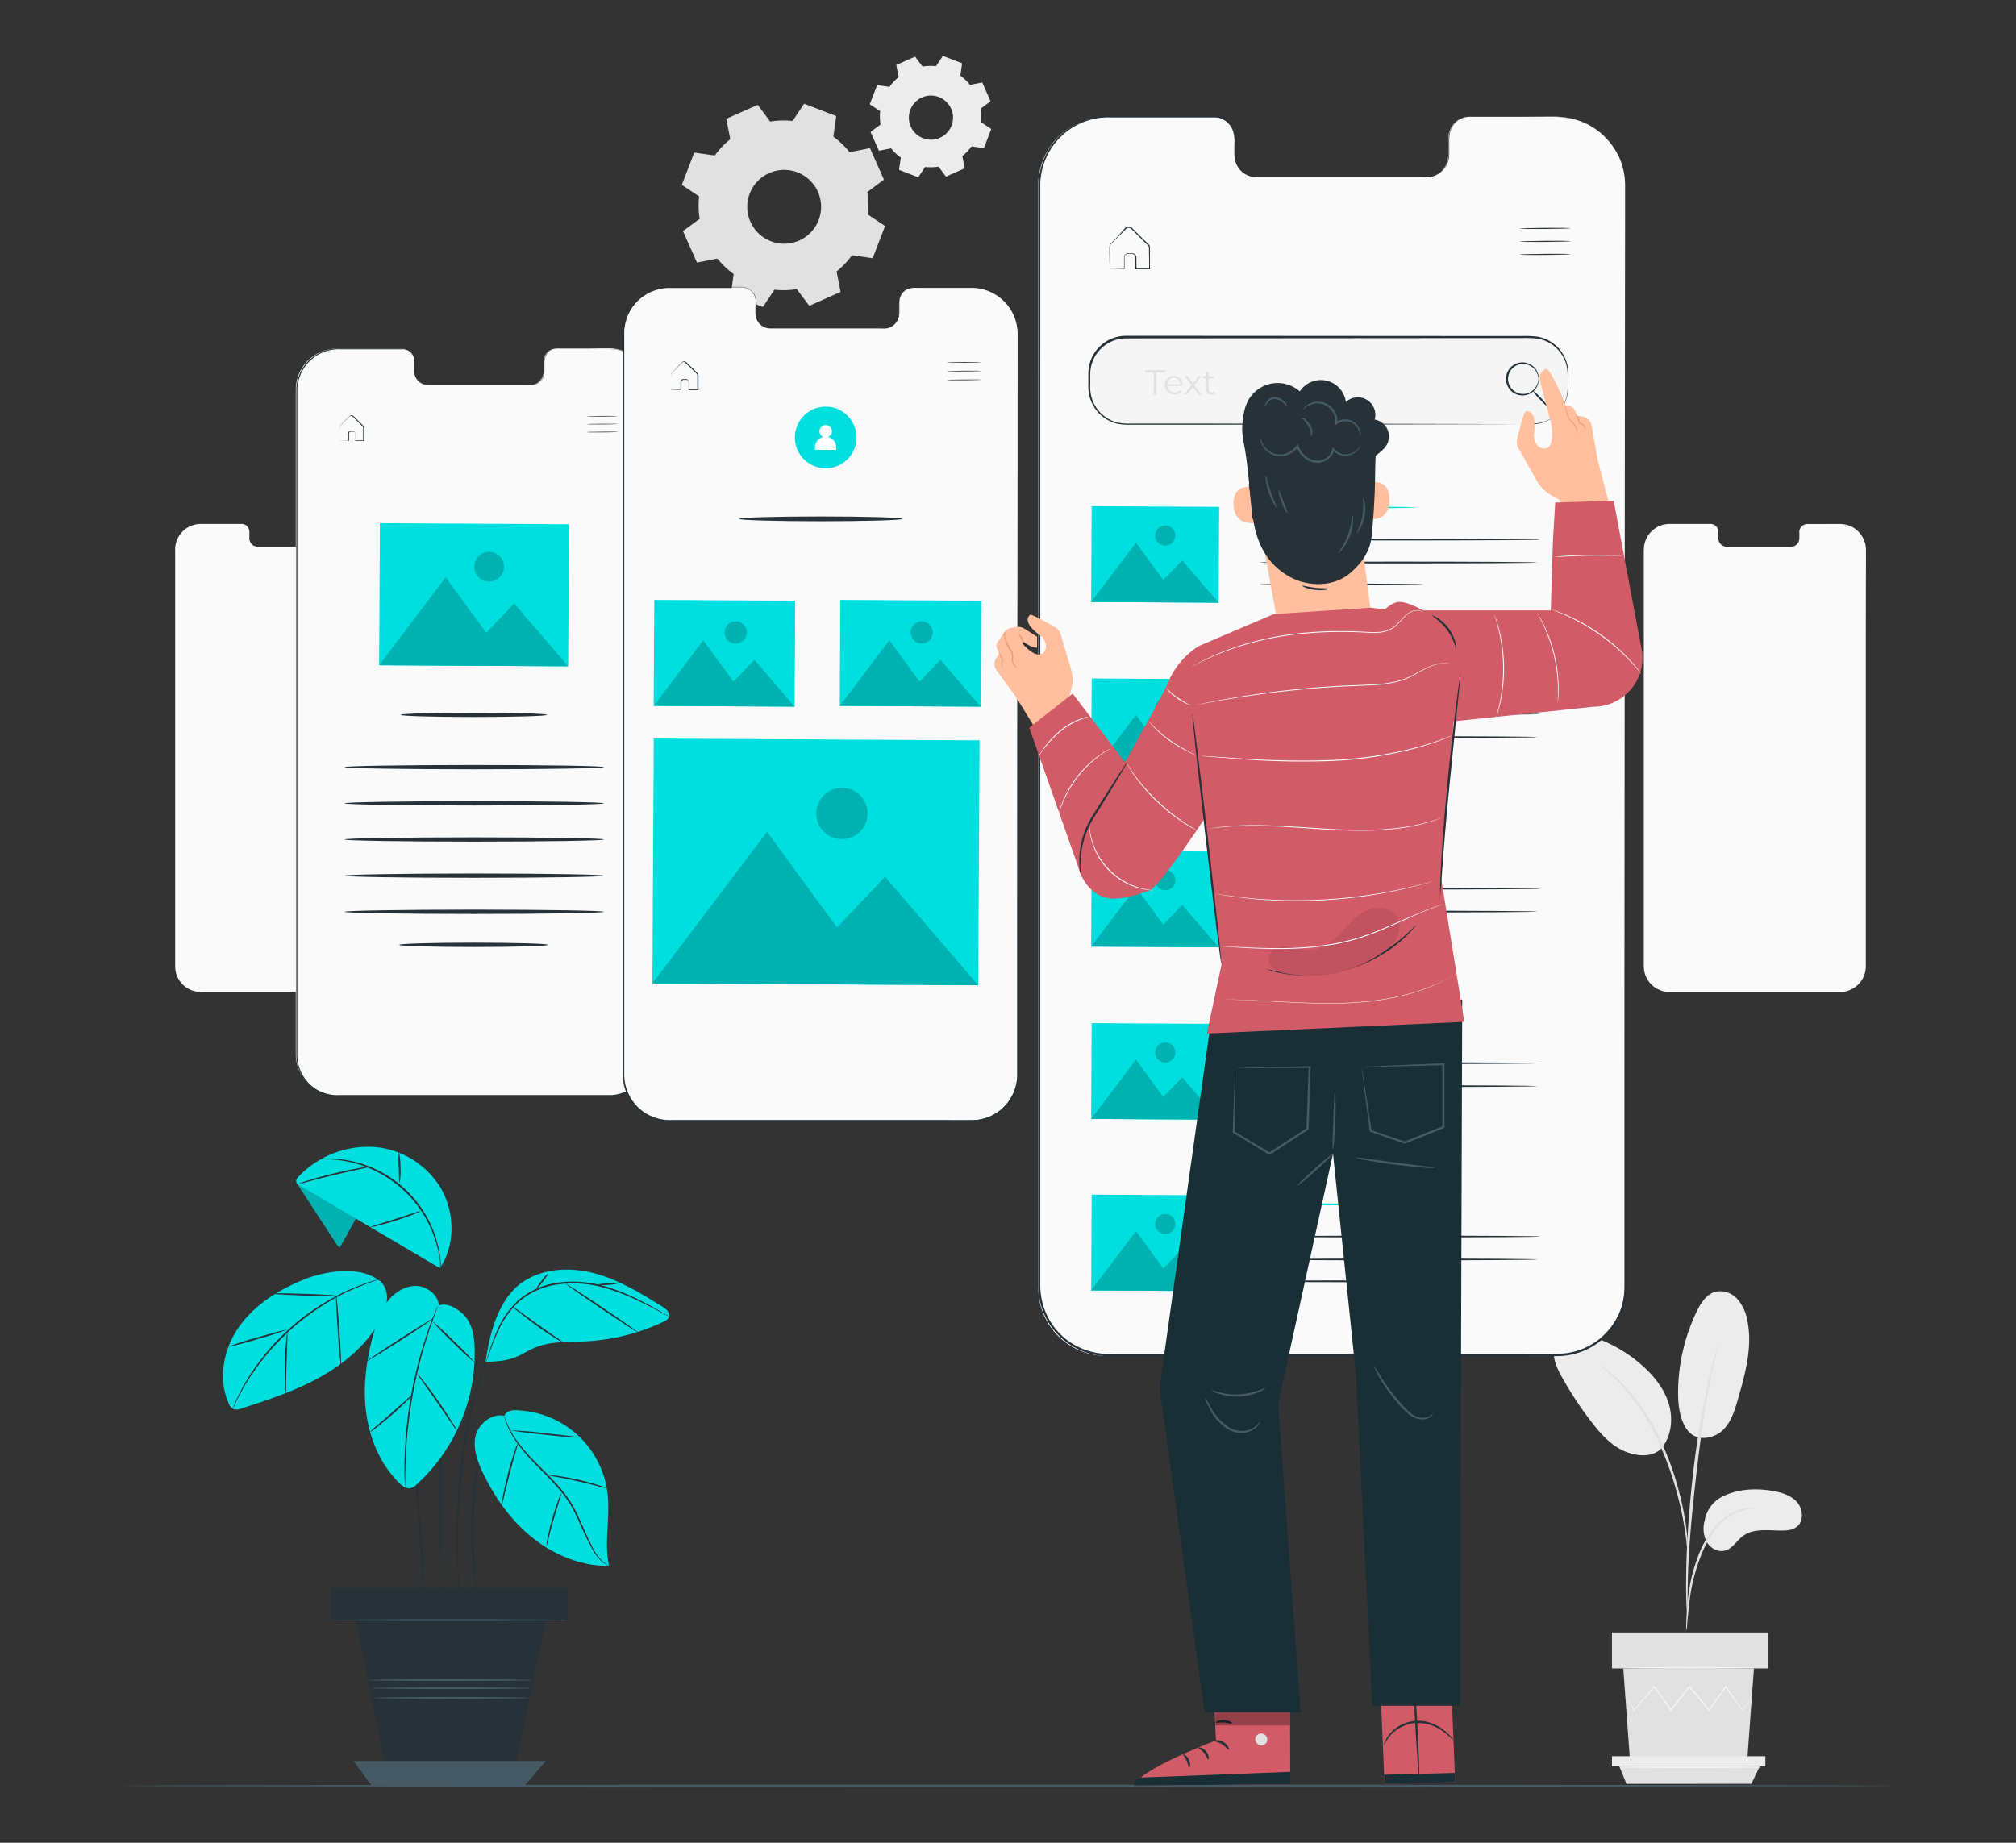 <svg xmlns="http://www.w3.org/2000/svg" viewBox="0 0 700 640"><rect x="0" y="0" width="700" height="640" fill="#333333" stroke="none"/><defs><style>.cls-1{fill:#fafafa;}.cls-2,.cls-5{fill:#e1e1e1;}.cls-2,.cls-3{fill-rule:evenodd;}.cls-3,.cls-4{fill:#ececec;}.cls-6{fill:#f5f5f5;}.cls-7{fill:#455a64;}.cls-8{fill:#263238;}.cls-9{fill:#00dfdf;}.cls-10{opacity:0.2;}.cls-11{fill:#fff;}.cls-12{fill:#ffbe9d;}.cls-13{fill:#eb996e;}.cls-14{fill:#d15b66;}.cls-15{fill:#1a2e35;}.cls-16{opacity:0.3;}.cls-17{fill:#c1525f;}</style></defs><title>Hire Page Illustration</title><g id="Layer_7" data-name="Layer 7"><path class="cls-1" d="M124.11,182h-5.87a4.64,4.64,0,0,0-1.77.19,2.85,2.85,0,0,0-1.4,1.24,3.09,3.09,0,0,0-.33.94,5.92,5.92,0,0,0,0,1v1.08a5.22,5.22,0,0,1-.07,1.11,3,3,0,0,1-1.31,1.89,2.88,2.88,0,0,1-1.15.41c-.42,0-.83,0-1.25,0H89.62a3.07,3.07,0,0,1-.85-.08,2.87,2.87,0,0,1-1.46-.9,3,3,0,0,1-.72-1.59,6.53,6.53,0,0,1,0-.88v-.88a4.77,4.77,0,0,0-.18-1.73,2.78,2.78,0,0,0-1-1.37,2.74,2.74,0,0,0-1.68-.46H70.1a9,9,0,0,0-7.24,3.2A8.91,8.91,0,0,0,61,189c-.09.34-.12.7-.18,1.05s0,.6,0,.9V335.3a9.11,9.11,0,0,0,.36,2.85,9,9,0,0,0,3.49,4.8,9.3,9.3,0,0,0,5.75,1.57h53.4c1.9,0,3.81,0,5.68,0a9,9,0,0,0,5.09-2,9.54,9.54,0,0,0,1.83-2,8.77,8.77,0,0,0,1.13-2.47,9.41,9.41,0,0,0,.34-2.69V321.86c0-28.41,0-54,.05-75.48s0-38.87,0-50.89v-4.25a9.14,9.14,0,0,0-.66-3.63,8.85,8.85,0,0,0-1.7-2.68,8.47,8.47,0,0,0-2-1.67,8.68,8.68,0,0,0-3.37-1.18,9.15,9.15,0,0,0-.92-.09l-.31,0h-4.84Z"/><path class="cls-1" d="M634.15,182h-5.88a4.61,4.61,0,0,0-1.76.19,2.81,2.81,0,0,0-1.4,1.24,3.09,3.09,0,0,0-.33.94,5.92,5.92,0,0,0,0,1v1.08a6,6,0,0,1-.07,1.11,3,3,0,0,1-1.31,1.89,2.93,2.93,0,0,1-1.16.41c-.42,0-.82,0-1.24,0h-21.3a3.14,3.14,0,0,1-.86-.08,2.87,2.87,0,0,1-1.46-.9,3,3,0,0,1-.71-1.59,6.53,6.53,0,0,1,0-.88v-.88a4.77,4.77,0,0,0-.18-1.73,2.84,2.84,0,0,0-1-1.37,2.77,2.77,0,0,0-1.69-.46H580.13a9.29,9.29,0,0,0-4,.74,9.18,9.18,0,0,0-3.28,2.46A8.91,8.91,0,0,0,571,189a9.21,9.21,0,0,0-.18,1.05c0,.3,0,.6-.05.9V335.3a9.42,9.42,0,0,0,.37,2.85,9,9,0,0,0,3.49,4.8,9.27,9.27,0,0,0,5.75,1.57h53.4c1.9,0,3.81,0,5.68,0a8.94,8.94,0,0,0,5.08-2,9.59,9.59,0,0,0,1.84-2,9.06,9.06,0,0,0,1.13-2.47,9.78,9.78,0,0,0,.34-2.69V321.86c0-28.41,0-54,0-75.48s0-38.87.05-50.89c0-1.5,0-2.92,0-4.25a9.14,9.14,0,0,0-.66-3.63,8.85,8.85,0,0,0-1.7-2.68,8.51,8.51,0,0,0-2-1.67,8.63,8.63,0,0,0-3.37-1.18,9,9,0,0,0-.91-.09l-.31,0h-4.84Z"/><path class="cls-2" d="M301.14,66.7a29.59,29.59,0,0,1,.19,7.8l6,4L303,89.68l-7.15-1.05a29,29,0,0,1-5.37,5.65l1.4,7.09L281,106.22l-4.32-5.79a29.52,29.52,0,0,1-7.79.19l-4,6-11.15-4.3,1-7.15a29.89,29.89,0,0,1-5.65-5.37L242,91.19l-4.85-10.93L242.94,76a29.1,29.1,0,0,1-.19-7.79l-6-4L241.05,53,248.2,54a29.27,29.27,0,0,1,5.37-5.65l-1.4-7.09,10.93-4.85,4.32,5.8a29.1,29.1,0,0,1,7.79-.19l4-6,11.15,4.3-1,7.15A29.64,29.64,0,0,1,295,52.86l7.08-1.4,4.85,10.93-5.79,4.31ZM284,66.62a12.82,12.82,0,1,0-6.52,16.93A12.82,12.82,0,0,0,284,66.62Z"/><path class="cls-3" d="M340.49,37.75a17.28,17.28,0,0,1,.11,4.65l3.59,2.4-2.57,6.67-4.27-.63a17.06,17.06,0,0,1-3.21,3.37l.84,4.24-6.53,2.89-2.57-3.46a17.78,17.78,0,0,1-4.66.12l-2.4,3.58L312.16,59l.62-4.27a17.29,17.29,0,0,1-3.37-3.2l-4.23.83-2.9-6.53,3.46-2.57a17.28,17.28,0,0,1-.11-4.65L302,36.21l2.57-6.66,4.27.62a17.63,17.63,0,0,1,3.21-3.37l-.84-4.23,6.53-2.89,2.58,3.45A17.69,17.69,0,0,1,325,23l2.4-3.58L334.07,22l-.62,4.27a17.64,17.64,0,0,1,3.37,3.21l4.23-.83,2.9,6.52-3.46,2.58Zm-10.24,0a7.66,7.66,0,1,0-3.9,10.11A7.67,7.67,0,0,0,330.25,37.7Z"/><path class="cls-4" d="M597.87,519.87c5.29-2.73,11.53-3.08,17.41-2.11,3.16.52,6.45,1.47,8.6,3.84s2.56,6.55.09,8.59c-1.47,1.21-3.52,1.39-5.42,1.37-4.61,0-9.71-.86-13.39,1.91-2.1,1.58-3.5,4.2-6,5s-5.22-.69-6.52-2.9a10.18,10.18,0,0,1-.74-7.48A11.44,11.44,0,0,1,597.87,519.87Z"/><path class="cls-4" d="M585.73,496.45c3.24,4.62,9.53,3.09,12.45.27s4.16-6.92,5.28-10.82c2.56-8.91,5.15-18.27,3.24-27.35a15.15,15.15,0,0,0-3.49-7.43,8,8,0,0,0-7.52-2.51c-3.18.84-5.15,3.95-6.57,6.91a65.32,65.32,0,0,0-6.45,28c0,4.5.52,9.23,3.06,12.95"/><path class="cls-4" d="M576.84,503.09c3.51-4.18,4.18-10.26,2.62-15.49s-5.1-9.68-9.18-13.31a49.26,49.26,0,0,0-16.42-9.69,17.47,17.47,0,0,0-7.39-1.26,7.75,7.75,0,0,0-6.2,3.75c-1.73,3.3-.07,7.3,1.72,10.56a125,125,0,0,0,10.79,16.43c3.23,4.17,6.94,8.29,11.87,10.17s10,1.66,12.66-1.76"/><path class="cls-5" d="M585.51,566.23a10.44,10.44,0,0,0,.3-2.11c.14-1.53.33-3.45.55-5.73a83.7,83.7,0,0,1,1.29-8.42,65.58,65.58,0,0,1,3.06-9.93,36.64,36.64,0,0,1,5.07-9,19,19,0,0,1,6.41-5.33,17.93,17.93,0,0,1,5.4-1.68,10.21,10.21,0,0,0,2.1-.31,9.77,9.77,0,0,0-2.13,0,16.29,16.29,0,0,0-5.63,1.47,18.86,18.86,0,0,0-6.77,5.37,35.65,35.65,0,0,0-5.25,9.17,60.48,60.48,0,0,0-3,10.09,70.37,70.37,0,0,0-1.12,8.52c-.18,2.44-.25,4.41-.28,5.77A10.14,10.14,0,0,0,585.51,566.23Z"/><path class="cls-5" d="M585.91,561.81a3.88,3.88,0,0,0,.05-1v-2.79c0-2.42,0-5.93.12-10.25.21-8.65,1-18,2.4-31.09,1.36-12.34,3.19-26.7,5.12-36,.41-2.12.83-4,1.22-5.71s.69-3.12,1-4.29.48-2,.65-2.71a5.82,5.82,0,0,0,.18-1,3.57,3.57,0,0,0-.34.91c-.22.7-.48,1.59-.81,2.67s-.73,2.6-1.15,4.27-.9,3.57-1.35,5.69A315.68,315.68,0,0,0,587.62,514c-1.45,13.15-2.1,25.13-2.15,33.8-.05,4.33,0,7.84.15,10.27.07,1.13.12,2.05.17,2.78A4.14,4.14,0,0,0,585.91,561.81Z"/><path class="cls-5" d="M586,538.71a19.56,19.56,0,0,0,0-2.91,77.55,77.55,0,0,0-.89-7.89,105.27,105.27,0,0,0-2.56-11.5,96.26,96.26,0,0,0-4.81-13.61,72.41,72.41,0,0,0-14.13-22,34.93,34.93,0,0,0-3.32-3.09c-.51-.43-1-.86-1.42-1.2l-1.29-.89a18.91,18.91,0,0,0-2.45-1.57c-.14.19,3.48,2.32,8,7.17a76.47,76.47,0,0,1,13.77,21.91,106.61,106.61,0,0,1,4.84,13.49A116.28,116.28,0,0,1,584.45,528c.6,3.28.95,6,1.16,7.82A17.57,17.57,0,0,0,586,538.71Z"/><polygon class="cls-5" points="563.64 579.46 565.95 611.17 606.69 611.17 609 579.46 563.64 579.46"/><rect class="cls-5" x="559.71" y="566.96" width="54.16" height="12.5"/><polygon class="cls-4" points="559.71 609.95 559.71 613.42 562.25 613.42 612.97 613.42 612.97 609.95 559.71 609.95"/><polygon class="cls-5" points="564.74 619.52 562.25 613.42 611.03 613.42 608.12 619.52 564.74 619.52"/><path class="cls-6" d="M608.25,589.82a1.31,1.31,0,0,1-.19.29l-.61.81-2.37,3-.11.13-.1-.14L599,585.89h.33L593.63,594l-.18.25-.2-.24-6.8-8.1h.39l-.38.47L580.38,594l-.21.25L580,594l-5.75-8.13.34,0L567.51,594l-.13.14-.1-.16-2.21-3.72c-.23-.41-.42-.73-.57-1a.2.2,0,1,1,.06,0c.17.25.38.56.63.95l2.33,3.65h-.22c1.81-2.13,4.17-4.9,7-8.16l.17-.21.16.23,5.79,8.08H580l6.08-7.64.37-.47.19-.24.2.24c2.39,2.84,4.68,5.59,6.79,8.11l-.38,0,5.8-8.09.17-.24.16.24,5.71,8.15h-.21c1-1.24,1.87-2.23,2.47-3l.66-.76C608.16,589.9,608.24,589.81,608.25,589.82Z"/><path class="cls-6" d="M609.57,579.25c0,.14-10.21.25-22.79.25s-22.8-.11-22.8-.25,10.2-.25,22.8-.25S609.57,579.11,609.57,579.25Z"/><path class="cls-6" d="M611.63,613.76c0,.14-11.09.25-24.77.25s-24.78-.11-24.78-.25,11.09-.25,24.78-.25S611.63,613.62,611.63,613.76Z"/><path class="cls-7" d="M658.18,620.19c0,.2-138,.37-308.17.37s-308.19-.17-308.19-.37,138-.38,308.19-.38S658.18,620,658.18,620.19Z"/><rect class="cls-8" x="115.21" y="551.47" width="81.83" height="11.24"/><path class="cls-8" d="M197.19,562.85H115.07V551.33h82.12Zm-81.84-.28h81.56v-11H115.35Z"/><polygon class="cls-8" points="122.8 558.97 134.58 617.08 178.16 617.08 189.55 562.71 122.8 558.97"/><polygon class="cls-7" points="122.8 611.59 129.08 620.22 182.06 620.22 189.55 611.59 122.8 611.59"/><path class="cls-8" d="M153.06,560.67c-.17,0-.37-26.92-.47-60.13s0-60.13.13-60.13.36,26.92.46,60.13S153.22,560.67,153.06,560.67Z"/><path class="cls-8" d="M171.28,493.3a2.55,2.55,0,0,1-.21.62c-.2.46-.44,1-.74,1.74l-.53,1.26q-.26.7-.54,1.53l-.63,1.75c-.22.62-.4,1.3-.61,2a83.08,83.08,0,0,0-2.29,10,124.7,124.7,0,0,0-1.27,12.53,170.22,170.22,0,0,0,.65,22.89c.26,2.92.53,5.28.72,6.91.09.76.16,1.39.21,1.88a2.75,2.75,0,0,1,0,.66,3,3,0,0,1-.15-.64c-.08-.49-.18-1.11-.31-1.87-.26-1.62-.59-4-.91-6.9a150.16,150.16,0,0,1-.82-23,114.67,114.67,0,0,1,1.32-12.59,75.87,75.87,0,0,1,2.43-10.05c.22-.7.41-1.38.64-2l.68-1.75.59-1.52.59-1.24.83-1.7A3.52,3.52,0,0,1,171.28,493.3Z"/><path class="cls-8" d="M169.19,471.52a5.23,5.23,0,0,1-.26.89c-.21.62-.49,1.46-.85,2.5l-.63,1.81c-.2.67-.42,1.39-.65,2.17-.48,1.56-1,3.33-1.53,5.32-.26,1-.54,2-.82,3.11s-.5,2.23-.77,3.41c-.57,2.34-1,4.89-1.51,7.54-.9,5.35-1.7,11.26-2.24,17.5s-.75,12.2-.83,17.62.06,10.32.28,14.42c.07,2.05.2,3.9.31,5.53s.2,3,.3,4.17.15,2,.2,2.63a5.43,5.43,0,0,1,0,.93,5.63,5.63,0,0,1-.15-.91c-.07-.66-.18-1.53-.31-2.63s-.27-2.54-.4-4.17-.29-3.48-.39-5.53c-.28-4.11-.39-9-.4-14.44s.26-11.41.78-17.67,1.36-12.18,2.29-17.54c.54-2.66,1-5.21,1.57-7.56.28-1.18.54-2.31.8-3.41s.59-2.12.86-3.11c.52-2,1.11-3.76,1.62-5.31l.7-2.16c.25-.65.47-1.25.68-1.79.4-1,.72-1.86.95-2.47A6.23,6.23,0,0,1,169.19,471.52Z"/><path class="cls-8" d="M147.88,565.43a1.16,1.16,0,0,1,0-.31c0-.25,0-.55-.07-.93q-.09-1.29-.24-3.57c-.2-3.14-.48-7.61-.83-13.11-.71-11.07-1.73-26.36-3.6-43.18-1-8.41-2.05-16.4-3.2-23.64-.61-3.61-1.16-7.05-1.79-10.25s-1.2-6.18-1.77-8.9-1.13-5.15-1.62-7.3-.93-4-1.31-5.5-.65-2.63-.85-3.47q-.13-.56-.21-.9a1.47,1.47,0,0,1-.05-.32,1.2,1.2,0,0,1,.11.3c.07.23.15.53.26.89l1,3.45c.41,1.49.91,3.33,1.41,5.47s1.14,4.58,1.71,7.3,1.24,5.68,1.83,8.89,1.23,6.64,1.85,10.25c1.18,7.25,2.3,15.24,3.25,23.66,1.87,16.84,2.83,32.15,3.44,43.23.3,5.54.51,10,.63,13.12.06,1.52.1,2.71.13,3.57l0,.93A1.57,1.57,0,0,1,147.88,565.43Z"/><path class="cls-9" d="M152.39,453.35c-.36-3.81-4.21-6.69-8-6.73s-7.4,2.26-9.75,5.29-3.63,6.73-4.69,10.41c-2.58,9-4,18.43-2.88,27.71s4.87,18.43,11.53,25c1.08,1.06,2.48,2.13,4,1.81a4.86,4.86,0,0,0,2.1-1.29,62,62,0,0,0,20.12-47.16c-.1-3.53-.57-7.2-2.52-10.14s-6.51-6.07-9.84-4.89"/><path class="cls-9" d="M123.79,422.81l-5.4,9.77c-.12.22-.29.48-.55.5s-.5-.24-.65-.48l-14.26-21.89,3.28-1.86Z"/><g class="cls-10"><path d="M123.79,422.81l-5.4,9.77c-.12.22-.29.48-.55.5s-.5-.24-.65-.48l-14.26-21.89,3.28-1.86Z"/></g><path class="cls-9" d="M152.72,440.41,104.06,411.7a2.28,2.28,0,0,1-1.18-1.19c-.19-.72.35-1.42.86-1.95a33.54,33.54,0,0,1,26-10.22A29.69,29.69,0,0,1,153.25,413c4.7,8.39,4.85,19.49-.53,27.45"/><path class="cls-8" d="M111.08,402.54a2.28,2.28,0,0,1,.63-.08c.42,0,1-.1,1.84-.09a35.68,35.68,0,0,1,6.75.54,39.28,39.28,0,0,1,9.62,2.92,39.39,39.39,0,0,1,21.87,25.57,36.69,36.69,0,0,1,1.21,6.66,12.63,12.63,0,0,1,.07,1.42,2.39,2.39,0,0,1-.37,1.06,7.9,7.9,0,0,0,.07-2.45,40.44,40.44,0,0,0-39.22-35.49C112,402.56,111.08,402.59,111.08,402.54Z"/><path class="cls-8" d="M146.13,420.6a12.16,12.16,0,0,1-2.46,1.11c-1.55.61-3.71,1.4-6.14,2.17s-4.64,1.38-6.26,1.77a12.05,12.05,0,0,1-2.65.51,13,13,0,0,1,2.54-.91l6.2-1.93,6.17-2A13.12,13.12,0,0,1,146.13,420.6Z"/><path class="cls-8" d="M138.47,400a20.54,20.54,0,0,1,.58,5.42,21.41,21.41,0,0,1-.3,5.45c-.17,0-.21-2.44-.29-5.43A34.83,34.83,0,0,1,138.47,400Z"/><path class="cls-8" d="M103.64,411.16a20.64,20.64,0,0,1,3.53-1.25c2.21-.68,5.29-1.54,8.72-2.37s6.57-1.46,8.85-1.86a21.31,21.31,0,0,1,3.71-.5,27.25,27.25,0,0,1-3.63.91c-2.25.5-5.37,1.19-8.79,2s-6.51,1.62-8.74,2.2A26.46,26.46,0,0,1,103.64,411.16Z"/><path class="cls-9" d="M132.19,445.08c-4.18-3.17-8.6-3.8-13.85-3.59a42.53,42.53,0,0,0-15.17,3.91C95,449,87.26,454.29,82.35,461.79s-6.6,17.42-2.93,25.59a3.62,3.62,0,0,0,1.66,2,4,4,0,0,0,2.74-.21c9.34-3,18.73-6.11,27.31-10.88s16.39-11.39,21-20.06a17.48,17.48,0,0,0,2.21-6.66,8.25,8.25,0,0,0-2.15-6.5"/><path class="cls-8" d="M132.28,444.09a3.37,3.37,0,0,1-.67.28l-2,.67-1.42.47c-.51.19-1.06.42-1.65.65-1.18.47-2.55.95-4,1.65l-2.29,1c-.79.37-1.59.82-2.43,1.25-1.69.83-3.4,1.89-5.22,3a90.4,90.4,0,0,0-11.05,8.19,89.34,89.34,0,0,0-9.53,9.92c-1.3,1.67-2.57,3.23-3.61,4.8-.54.78-1.08,1.51-1.55,2.25l-1.32,2.13c-.88,1.34-1.53,2.64-2.15,3.75-.31.56-.6,1.08-.85,1.56L81.94,487,81,488.87a3.1,3.1,0,0,1-.35.63,2.73,2.73,0,0,1,.25-.68l.81-1.9.61-1.37c.23-.5.52-1,.81-1.59.6-1.13,1.22-2.45,2.08-3.81.42-.69.85-1.41,1.3-2.17s1-1.49,1.53-2.28c1-1.59,2.29-3.17,3.59-4.86a79.85,79.85,0,0,1,20.72-18.23c1.84-1.07,3.57-2.12,5.28-2.94.85-.42,1.65-.87,2.46-1.22l2.31-1c1.46-.68,2.85-1.13,4-1.58.6-.22,1.15-.43,1.67-.6l1.44-.43,2-.57A3.6,3.6,0,0,1,132.28,444.09Z"/><path class="cls-8" d="M99.59,461.8a100.42,100.42,0,0,1-10.18,3.27,100.07,100.07,0,0,1-10.35,2.73,96,96,0,0,1,10.18-3.28C94.91,462.86,99.54,461.64,99.59,461.8Z"/><path class="cls-8" d="M99.17,484.26a16.44,16.44,0,0,1-.23-3.17c0-2-.06-4.68,0-7.67s.25-5.7.41-7.65a16.64,16.64,0,0,1,.4-3.15,18,18,0,0,1,0,3.17c-.06,2.15-.14,4.76-.23,7.65s-.14,5.5-.19,7.65A19.45,19.45,0,0,1,99.17,484.26Z"/><path class="cls-8" d="M118.41,474.45c-.16,0-.67-5.49-1.14-12.3s-.73-12.33-.56-12.34.67,5.5,1.14,12.3S118.57,474.44,118.41,474.45Z"/><path class="cls-8" d="M94.46,449.28a18.46,18.46,0,0,1,3.26-.1c2,0,4.79.07,7.85.17s5.85.23,7.86.35a18.36,18.36,0,0,1,3.24.31,17.17,17.17,0,0,1-3.25.1c-2,0-4.79-.07-7.86-.17s-5.85-.23-7.86-.35A18.2,18.2,0,0,1,94.46,449.28Z"/><path class="cls-8" d="M140.64,516.29a2.87,2.87,0,0,1-.07-.65c0-.49,0-1.11-.08-1.87-.07-1.62-.09-4,0-6.89s.25-6.37.6-10.2.93-8,1.71-12.41,1.78-8.5,2.77-12.23,2.06-7,3-9.78,1.81-4.95,2.45-6.46c.31-.7.55-1.27.75-1.72a2.65,2.65,0,0,1,.29-.59,2.92,2.92,0,0,1-.19.63c-.16.46-.37,1.05-.63,1.76-.58,1.53-1.36,3.75-2.28,6.51s-1.92,6.07-2.91,9.79-1.91,7.83-2.71,12.19-1.35,8.54-1.75,12.36-.62,7.26-.73,10.16-.16,5.26-.15,6.88c0,.76,0,1.38,0,1.87A2.51,2.51,0,0,1,140.64,516.29Z"/><path class="cls-8" d="M143.21,484.44a13,13,0,0,1-1.94,2.13c-1.26,1.25-3.05,2.94-5.09,4.73s-3.94,3.34-5.35,4.42a13.18,13.18,0,0,1-2.37,1.65,15.21,15.21,0,0,1,2.11-2l5.23-4.54,5.19-4.59A14.62,14.62,0,0,1,143.21,484.44Z"/><path class="cls-8" d="M158.61,496.84a22.56,22.56,0,0,1-2.07-2.86l-4.8-7-4.91-7a24.67,24.67,0,0,1-2-2.94,21.05,21.05,0,0,1,2.3,2.69c1.35,1.71,3.15,4.13,5.05,6.86s3.54,5.27,4.68,7.13A19.32,19.32,0,0,1,158.61,496.84Z"/><path class="cls-8" d="M150.54,457.83c.09.14-5,3.58-11.42,7.69s-11.66,7.34-11.74,7.2,5-3.57,11.42-7.69S150.46,457.7,150.54,457.83Z"/><path class="cls-8" d="M165,473.4a97.55,97.55,0,0,1-7.74-7.15,96,96,0,0,1-7.33-7.57,97.55,97.55,0,0,1,7.74,7.15A96,96,0,0,1,165,473.4Z"/><path class="cls-9" d="M168.6,473.09l4.39-.37a21.73,21.73,0,0,0,8.87-2.71,35.46,35.46,0,0,1,4.13-2.08c5.43-2.18,11.49-1.79,17.33-2.08a71.78,71.78,0,0,0,27.57-7.05,2.75,2.75,0,0,0,1.2-1.09c.9-1.64-.77-3.11-2.22-4-7.39-4.56-14.93-9.18-23.32-11.44s-17.91-1.88-25.07,3c-8.4,5.79-11.46,17.66-12.88,27.77"/><path class="cls-8" d="M232.19,457.17a3.8,3.8,0,0,1-.75-.35l-2.08-1.09c-1.8-1-4.4-2.35-7.69-3.92a71.16,71.16,0,0,0-11.9-4.59A39.36,39.36,0,0,0,194.35,446a26.35,26.35,0,0,0-14.06,6A31.12,31.12,0,0,0,173,462.29a85.39,85.39,0,0,0-3.19,8l-.78,2.22a4.27,4.27,0,0,1-.31.76,4.2,4.2,0,0,1,.2-.8c.17-.57.39-1.32.68-2.25a72.87,72.87,0,0,1,3-8.11,31.1,31.1,0,0,1,7.34-10.51,26.76,26.76,0,0,1,14.34-6.22,39.48,39.48,0,0,1,15.65,1.31,69.66,69.66,0,0,1,11.93,4.74c3.28,1.63,5.85,3.08,7.62,4.1l2,1.18A4.44,4.44,0,0,1,232.19,457.17Z"/><path class="cls-8" d="M221.64,462.84c-.09.13-5.83-3.59-12.83-8.3s-12.59-8.65-12.5-8.78,5.83,3.58,12.83,8.3S221.73,462.7,221.64,462.84Z"/><path class="cls-8" d="M215.52,445.45a13.79,13.79,0,0,1-4.19.76,14.31,14.31,0,0,1-4.26-.06,28.25,28.25,0,0,1,4.21-.43A29,29,0,0,1,215.52,445.45Z"/><path class="cls-8" d="M190.37,442.18a11,11,0,0,1-1.88,2.94,12.38,12.38,0,0,1-2.39,2.71,11.24,11.24,0,0,1,1.89-2.94A12.49,12.49,0,0,1,190.37,442.18Z"/><path class="cls-8" d="M195.52,466.22a14.65,14.65,0,0,1-2.77-1.5c-1.65-1-3.9-2.48-6.29-4.22s-4.51-3.39-6-4.59a18.16,18.16,0,0,1-2.38-2,16.32,16.32,0,0,1,2.63,1.71L186.8,460c2.39,1.73,4.58,3.25,6.18,4.35A19,19,0,0,1,195.52,466.22Z"/><path class="cls-9" d="M175.06,491.74c-4.19-1.1-9.18,3-10,7.22s.73,8.59,2.59,12.5c4.13,8.65,9.82,16.68,17.32,22.66s16.9,9.8,26.49,9.75c-1.77-8.22.47-16.82-.52-25.17a32.75,32.75,0,0,0-29-28.72c-2.68-.28-5.77-.7-6.84,1.76"/><path class="cls-8" d="M211.42,543.87a2.62,2.62,0,0,1-.6-.28,10.8,10.8,0,0,1-1.57-1.05,16.35,16.35,0,0,1-4.13-5.53c-.67-1.3-1.42-2.7-2.15-4.26s-1.46-3.23-2.25-5a48.51,48.51,0,0,0-2.77-5.33,42.17,42.17,0,0,0-3.81-5.18c-2.87-3.37-5.94-6.28-8.61-9.07a58.8,58.8,0,0,1-6.57-7.88,29.11,29.11,0,0,1-3.21-6.13c-.27-.77-.46-1.37-.56-1.79a3,3,0,0,1-.13-.65c.06,0,.29.86.9,2.36a32.11,32.11,0,0,0,3.34,6,62.65,62.65,0,0,0,6.61,7.74c2.68,2.75,5.78,5.66,8.67,9.06a41.62,41.62,0,0,1,3.86,5.26,48.55,48.55,0,0,1,2.77,5.4l2.2,5c.71,1.56,1.43,3,2.07,4.28a17,17,0,0,0,3.92,5.55C210.62,543.42,211.45,543.81,211.42,543.87Z"/><path class="cls-8" d="M189.76,537a11.94,11.94,0,0,1,.38-2.82c.33-1.73.87-4.1,1.59-6.68s1.51-4.88,2.13-6.52a13.36,13.36,0,0,1,1.14-2.61,14.6,14.6,0,0,1-.75,2.74c-.52,1.67-1.23,4-2,6.55s-1.32,4.91-1.75,6.61A16.33,16.33,0,0,1,189.76,537Z"/><path class="cls-8" d="M210.62,516.85a18,18,0,0,1-3-.68c-1.8-.47-4.3-1.12-7.07-1.74s-5.3-1.11-7.13-1.46a18.14,18.14,0,0,1-3-.65,14,14,0,0,1,3,.24c1.86.25,4.41.67,7.2,1.3s5.28,1.34,7.06,1.91A13.54,13.54,0,0,1,210.62,516.85Z"/><path class="cls-8" d="M174.21,522.71a18.05,18.05,0,0,1,.46-3.26c.36-2,1-4.75,1.73-7.75s1.62-5.69,2.28-7.62a15.68,15.68,0,0,1,1.2-3.06,23,23,0,0,1-.81,3.19c-.55,2-1.32,4.64-2.1,7.63s-1.43,5.72-1.9,7.69A19.56,19.56,0,0,1,174.21,522.71Z"/><path class="cls-8" d="M201,499.25c0,.16-5.24-.26-11.68-.94s-11.63-1.37-11.61-1.53a116.39,116.39,0,0,1,11.68,1C195.83,498.41,201,499.09,201,499.25Z"/><path class="cls-7" d="M197.18,562.67c0,.16-18.38.29-41.05.29s-41-.13-41-.29,18.37-.3,41.05-.3S197.18,562.5,197.18,562.67Z"/><path class="cls-7" d="M184.39,586.32c0,.16-12.38.29-27.66.29s-27.66-.13-27.66-.29,12.38-.29,27.66-.29S184.39,586.16,184.39,586.32Z"/><path class="cls-7" d="M183.91,589.7c0,.16-12.17.29-27.17.29s-27.18-.13-27.18-.29,12.16-.29,27.18-.29S183.91,589.54,183.91,589.7Z"/><path class="cls-7" d="M184.88,583.53c0,.16-12.81.29-28.61.29s-28.62-.13-28.62-.29,12.81-.29,28.62-.29S184.88,583.37,184.88,583.53Z"/><path class="cls-1" d="M203.76,121.06l-9.36,0a7.13,7.13,0,0,0-2.82.3,4.42,4.42,0,0,0-2.23,2,4.55,4.55,0,0,0-.53,1.5,9.94,9.94,0,0,0-.07,1.65v1.72a7.68,7.68,0,0,1-.11,1.78,4.74,4.74,0,0,1-2.09,3,4.56,4.56,0,0,1-1.84.65c-.66.06-1.31,0-2,0h-34a4.84,4.84,0,0,1-1.36-.14,4.38,4.38,0,0,1-2.33-1.43,4.76,4.76,0,0,1-1.14-2.54,9.41,9.41,0,0,1,0-1.4v-1.4a7.71,7.71,0,0,0-.28-2.76,4.52,4.52,0,0,0-1.68-2.18,4.38,4.38,0,0,0-2.69-.75H117.61a15,15,0,0,0-6.31,1.2,14.63,14.63,0,0,0-5.24,3.91,14.42,14.42,0,0,0-3,6c-.14.55-.18,1.12-.28,1.68s0,.95-.07,1.43V365.61a15.1,15.1,0,0,0,.58,4.54,14.3,14.3,0,0,0,5.56,7.65,14.92,14.92,0,0,0,9.18,2.52h29.05l37.74,0,18.39,0c3,0,6.07,0,9.06,0a14.25,14.25,0,0,0,8.11-3.14,15.23,15.23,0,0,0,2.93-3.23,14.24,14.24,0,0,0,1.8-4,15.12,15.12,0,0,0,.54-4.29v-4.36q0-8.7,0-17.2c0-45.31.05-86.12.07-120.4s.06-62,.08-81.17q0-3.6,0-6.79a14.68,14.68,0,0,0-1.06-5.79,14.08,14.08,0,0,0-2.71-4.27,13.39,13.39,0,0,0-3.26-2.66,13.79,13.79,0,0,0-5.38-1.9,13.37,13.37,0,0,0-1.46-.13l-.49,0-2,0Z"/><path class="cls-8" d="M211.64,121.23h.5a10.59,10.59,0,0,1,1.46.11,14.44,14.44,0,0,1,8.68,4.53,14.64,14.64,0,0,1,2.74,4.29,14.93,14.93,0,0,1,1.07,5.84q0,3.19,0,6.79c0,19.17,0,46.9.05,81.17s0,75.09,0,120.4v21.56a15.51,15.51,0,0,1-.55,4.39,14.45,14.45,0,0,1-1.84,4.06,15.51,15.51,0,0,1-3,3.32,14.52,14.52,0,0,1-8.3,3.23c-3,.09-6,0-9,0H185.11l-37.61,0H118.56a15.24,15.24,0,0,1-9.37-2.59,14.71,14.71,0,0,1-5.71-7.88,15.76,15.76,0,0,1-.6-4.87v-4.85q0-9.67,0-19.24,0-19.1,0-37.61c0-24.66,0-48.45,0-71.11s0-44.19,0-64.35q0-15.1,0-29.16v-3.49c0-.58,0-1.16.08-1.74s.15-1.16.3-1.72a14.56,14.56,0,0,1,8.36-10.08,15,15,0,0,1,6.4-1.21h21.53a4.58,4.58,0,0,1,2.83.79,4.76,4.76,0,0,1,1.76,2.32,7.65,7.65,0,0,1,.29,2.84v1.4a10.33,10.33,0,0,0,0,1.37,4.56,4.56,0,0,0,1.07,2.41,4.28,4.28,0,0,0,2.2,1.36,4.67,4.67,0,0,0,1.3.13h6.51l19,0H183c.66,0,1.33,0,2,0a4.31,4.31,0,0,0,1.76-.62,4.55,4.55,0,0,0,2-2.9,7.89,7.89,0,0,0,.11-1.75v-1.72a10.45,10.45,0,0,1,.08-1.68,4.78,4.78,0,0,1,.54-1.54,4.53,4.53,0,0,1,2.3-2,7.07,7.07,0,0,1,2.86-.3l9.33,0,5.74,0,1.95,0-1.95,0H204l-9.33,0a7.1,7.1,0,0,0-2.81.3,4.4,4.4,0,0,0-2.22,2,4.55,4.55,0,0,0-.53,1.5,9.94,9.94,0,0,0-.07,1.65c0,.57,0,1.14,0,1.72a8.29,8.29,0,0,1-.12,1.78,4.68,4.68,0,0,1-2.08,3,4.46,4.46,0,0,1-1.83.65c-.67.06-1.31,0-2,0H149.14a5.23,5.23,0,0,1-1.36-.13,4.47,4.47,0,0,1-2.32-1.44,4.76,4.76,0,0,1-1.14-2.54,11,11,0,0,1,0-1.4V127a7.49,7.49,0,0,0-.28-2.76,4.44,4.44,0,0,0-1.67-2.18,4.33,4.33,0,0,0-2.68-.75H118.11a14.34,14.34,0,0,0-11.5,5.11,14.34,14.34,0,0,0-3,6c-.15.55-.19,1.12-.29,1.68s-.07,1.14-.08,1.71v3.49q0,14,0,29.16c0,20.16,0,41.69,0,64.35s0,46.45,0,71.11v61.7a15.54,15.54,0,0,0,.58,4.76,14.35,14.35,0,0,0,5.55,7.66,14.84,14.84,0,0,0,9.14,2.51H147.5l37.61,0,18.32,0c3,0,6,0,9,0a14.19,14.19,0,0,0,8.09-3.14,14.94,14.94,0,0,0,2.92-3.23,14.37,14.37,0,0,0,1.79-3.95,15.12,15.12,0,0,0,.54-4.29v-4.36q0-8.7,0-17.2c0-45.31,0-86.12.06-120.4s.06-62,.08-81.17q0-3.6,0-6.79a14.68,14.68,0,0,0-1-5.79,14.06,14.06,0,0,0-2.7-4.27,14.39,14.39,0,0,0-8.61-4.56,13.24,13.24,0,0,0-1.45-.13Z"/><path class="cls-8" d="M214.43,144.53c0,.06-2.38.13-5.31.15s-5.32,0-5.32-.06,2.38-.14,5.31-.16S214.43,144.47,214.43,144.53Z"/><path class="cls-8" d="M214.45,147.25c0,.06-2.38.13-5.31.15s-5.31,0-5.31-.07,2.37-.13,5.31-.15S214.45,147.18,214.45,147.25Z"/><path class="cls-8" d="M214.47,150c0,.07-2.38.14-5.31.16s-5.31,0-5.31-.07,2.38-.13,5.31-.15S214.47,149.9,214.47,150Z"/><path class="cls-8" d="M117.81,153.07l.22,0,.61,0,2.27-.05-.06.06c0-.5,0-1,0-1.64,0-.31,0-.6,0-1a.87.87,0,0,1,.76-.7c.36,0,.69,0,1.08,0a.88.88,0,0,1,.75.87c0,.77,0,1.57,0,2.4l-.1-.1,2.86,0-.11.11c0-1.15,0-2.35,0-3.57,0-.3,0-.6,0-.91a.93.93,0,0,0-.4-.67l-1.25-1.23c-.41-.41-.81-.81-1.21-1.19l-.58-.58c-.21-.2-.36-.4-.6-.44a.75.75,0,0,0-.65.12c-.18.15-.36.36-.53.53-.36.35-.7.7-1,1-.65.67-1.32,1.28-1.81,1.86a2.05,2.05,0,0,0-.14,1.07v1c0,.62,0,1.16,0,1.62s0,.76,0,1a2.39,2.39,0,0,1,0,.38,2.37,2.37,0,0,1,0-.35q0-.41,0-1c0-.47,0-1,0-1.64,0-.32,0-.66,0-1v-.57a1.19,1.19,0,0,1,.15-.6c.53-.64,1.17-1.22,1.82-1.91l1-1c.19-.18.34-.36.56-.55a.94.94,0,0,1,.83-.16,1.43,1.43,0,0,1,.68.49l.59.57,1.21,1.19,1.25,1.23a1.8,1.8,0,0,1,.32.35.83.83,0,0,1,.15.48c0,.3,0,.61,0,.91q0,1.83,0,3.57v.11h-.11l-2.86,0h-.11V153c0-.83,0-1.63,0-2.4a.69.69,0,0,0-.58-.69c-.33,0-.71,0-1,0a.69.69,0,0,0-.62.55c0,.29,0,.62,0,.92v1.7h-3.17Z"/><path class="cls-8" d="M189.94,248.27c0,.41-11.38.74-25.41.74s-25.42-.33-25.42-.74,11.38-.75,25.42-.75S189.94,247.85,189.94,248.27Z"/><rect class="cls-9" x="139.93" y="173.72" width="49.34" height="65.65" transform="translate(-42.86 370) rotate(-89.68)"/><polygon class="cls-9" points="131.64 231.04 154.74 200.49 168.84 219.76 178.53 209.56 197.29 231.4 131.64 231.04"/><path class="cls-9" d="M175,196.85a5.17,5.17,0,1,1-5.14-5.2A5.18,5.18,0,0,1,175,196.85Z"/><g class="cls-10"><polygon points="131.64 231.04 154.74 200.49 168.84 219.76 178.53 209.56 197.29 231.4 131.64 231.04"/></g><g class="cls-10"><path d="M175,196.85a5.17,5.17,0,1,1-5.14-5.2A5.18,5.18,0,0,1,175,196.85Z"/></g><path class="cls-8" d="M209.72,266.43c0,.41-20.17.74-45.06.74s-45.06-.33-45.06-.74,20.17-.75,45.06-.75S209.72,266,209.72,266.43Z"/><path class="cls-8" d="M209.72,279c0,.41-20.17.75-45.06.75s-45.06-.34-45.06-.75,20.17-.75,45.06-.75S209.72,278.58,209.72,279Z"/><path class="cls-8" d="M209.72,291.55c0,.41-20.17.75-45.06.75s-45.06-.34-45.06-.75,20.17-.74,45.06-.74S209.72,291.14,209.72,291.55Z"/><path class="cls-8" d="M209.72,304.12c0,.41-20.17.74-45.06.74s-45.06-.33-45.06-.74,20.17-.75,45.06-.75S209.72,303.7,209.72,304.12Z"/><path class="cls-8" d="M209.72,316.68c0,.41-20.17.74-45.06.74s-45.06-.33-45.06-.74,20.17-.75,45.06-.75S209.72,316.27,209.72,316.68Z"/><path class="cls-8" d="M190.34,328.15c0,.21-2.9.39-7.58.53s-11.15.22-18.29.22-13.61-.09-18.3-.22-7.57-.32-7.57-.53,2.89-.39,7.57-.53,11.15-.22,18.3-.22,13.61.09,18.29.22S190.34,327.94,190.34,328.15Z"/><path class="cls-1" d="M328.85,100H318.44a8.18,8.18,0,0,0-3.13.34,4.92,4.92,0,0,0-2.48,2.21,5.26,5.26,0,0,0-.58,1.67,11.14,11.14,0,0,0-.08,1.84V108a9,9,0,0,1-.12,2,5.25,5.25,0,0,1-2.32,3.35,4.89,4.89,0,0,1-2.05.72c-.74.07-1.46,0-2.2,0H267.72a5.54,5.54,0,0,1-1.51-.15,4.94,4.94,0,0,1-2.59-1.6,5.35,5.35,0,0,1-1.27-2.83,11.82,11.82,0,0,1-.05-1.57c0-.51,0-1,0-1.56a8.31,8.31,0,0,0-.31-3.07,5,5,0,0,0-1.86-2.44,4.81,4.81,0,0,0-3-.82h-24a15.87,15.87,0,0,0-12.82,5.69,16,16,0,0,0-3.3,6.66c-.16.61-.21,1.24-.32,1.87s-.06,1.06-.08,1.6V220.18c0,1.4,0,2.76,0,4.16,0,4.21,0,8.51,0,12.79V372.71a16.91,16.91,0,0,0,.65,5.06,16,16,0,0,0,6.18,8.54,16.5,16.5,0,0,0,10.19,2.8H265.9l41.94,0,20.44,0c3.36,0,6.74.05,10.05-.05a15.83,15.83,0,0,0,9-3.49,16.69,16.69,0,0,0,3.26-3.61,16,16,0,0,0,2-4.4,16.81,16.81,0,0,0,.6-4.78V368q0-9.71,0-19.18c0-50.54,0-96.05.07-134.28s.07-69.15.09-90.54q0-4,0-7.56a16.46,16.46,0,0,0-1.17-6.46,15.89,15.89,0,0,0-3-4.77,16.14,16.14,0,0,0-9.61-5.08A12.22,12.22,0,0,0,338,100l-.55,0-2.18,0Z"/><path class="cls-8" d="M337.55,99.82l.55,0a11.6,11.6,0,0,1,1.62.12A16,16,0,0,1,349.4,105a15.9,15.9,0,0,1,3.06,4.79,16.71,16.71,0,0,1,1.2,6.51c0,2.37,0,4.9,0,7.57,0,21.38,0,52.31.05,90.53s0,83.74,0,134.28v24.05a17.34,17.34,0,0,1-.62,4.9,16.31,16.31,0,0,1-2.05,4.52,17.31,17.31,0,0,1-3.34,3.71,16.22,16.22,0,0,1-9.27,3.59c-3.36.1-6.7,0-10.08.05H308l-41.94,0H233.72a16.94,16.94,0,0,1-10.45-2.88,16.46,16.46,0,0,1-6.36-8.79,17.86,17.86,0,0,1-.67-5.43V367q0-10.8,0-21.46,0-21.3,0-41.95c0-27.5,0-54,0-79.31s0-49.28,0-71.76q0-16.86,0-32.52c0-1.31,0-2.6,0-3.9,0-.64.05-1.3.09-1.94s.16-1.29.32-1.91a16.32,16.32,0,0,1,3.38-6.8,16.58,16.58,0,0,1,6-4.45,16.84,16.84,0,0,1,7.14-1.35h24a5.08,5.08,0,0,1,3.16.88,5.33,5.33,0,0,1,2,2.58,8.8,8.8,0,0,1,.33,3.17v1.56a12.86,12.86,0,0,0,0,1.53,5.09,5.09,0,0,0,1.2,2.68,4.79,4.79,0,0,0,2.45,1.53,5.85,5.85,0,0,0,1.45.14h7.27l21.16,0,9.33,0c.74,0,1.49,0,2.18,0a4.84,4.84,0,0,0,2-.69A5.09,5.09,0,0,0,312,109.8a8.41,8.41,0,0,0,.12-1.94c0-.65,0-1.29,0-1.92a11.78,11.78,0,0,1,.08-1.88,5.29,5.29,0,0,1,.61-1.71,5,5,0,0,1,2.56-2.27,8,8,0,0,1,3.19-.34l10.4,0,6.41,0c1.44,0,2.18,0,2.18,0l-2.18,0-6.41,0-10.4,0a7.84,7.84,0,0,0-3.14.34,4.9,4.9,0,0,0-2.48,2.2,5.34,5.34,0,0,0-.58,1.67,11.21,11.21,0,0,0-.08,1.85c0,.63,0,1.27,0,1.92a9.55,9.55,0,0,1-.13,2,5.29,5.29,0,0,1-2.32,3.36,5,5,0,0,1-2,.72c-.75.06-1.46,0-2.21,0H267.83a6,6,0,0,1-1.51-.14,5.06,5.06,0,0,1-2.59-1.61,5.35,5.35,0,0,1-1.27-2.83,11.67,11.67,0,0,1,0-1.56v-1.56a8.56,8.56,0,0,0-.32-3.08,5,5,0,0,0-1.86-2.43,4.81,4.81,0,0,0-3-.83h-24a16,16,0,0,0-12.82,5.69,16.06,16.06,0,0,0-3.3,6.66c-.16.61-.21,1.25-.32,1.87s-.08,1.27-.09,1.91V120q0,15.64,0,32.52c0,22.48,0,46.49,0,71.76s0,51.81,0,79.31v68.82a17.17,17.17,0,0,0,.65,5.3,16,16,0,0,0,6.18,8.54A16.51,16.51,0,0,0,233.72,389h10.84L266,389l41.94,0h20.44c3.37,0,6.74.05,10.06,0a15.82,15.82,0,0,0,9-3.5,16.91,16.91,0,0,0,3.25-3.61,15.75,15.75,0,0,0,2-4.4,16.76,16.76,0,0,0,.6-4.78v-4.87q0-9.71,0-19.18c0-50.54.05-96.05.07-134.28s.07-69.15.09-90.53c0-2.67,0-5.2,0-7.57a16.31,16.31,0,0,0-1.17-6.46,16.15,16.15,0,0,0-3-4.77,16.08,16.08,0,0,0-9.6-5.07,12.74,12.74,0,0,0-1.63-.15Z"/><path class="cls-8" d="M340.65,125.81c0,.07-2.65.15-5.92.17s-5.93,0-5.93-.07,2.65-.15,5.92-.18S340.65,125.74,340.65,125.81Z"/><path class="cls-8" d="M340.67,128.84c0,.07-2.65.15-5.92.17s-5.92,0-5.92-.07,2.65-.15,5.92-.18S340.67,128.77,340.67,128.84Z"/><path class="cls-8" d="M340.7,131.87c0,.07-2.65.15-5.92.18s-5.93,0-5.93-.08,2.65-.15,5.92-.17S340.7,131.8,340.7,131.87Z"/><path class="cls-8" d="M232.89,135.33h.25l.68,0,2.53-.06-.07.07q0-.84,0-1.83c0-.34,0-.66,0-1.06a1,1,0,0,1,.85-.78c.41,0,.76,0,1.21,0a1,1,0,0,1,.83,1c0,.86,0,1.75,0,2.68l-.12-.12,3.19,0-.12.13c0-1.29,0-2.62,0-4,0-.34,0-.68,0-1a1,1,0,0,0-.44-.76l-1.4-1.37-1.35-1.33-.65-.64a1.53,1.53,0,0,0-.66-.5.86.86,0,0,0-.73.14c-.19.17-.4.4-.59.59l-1.15,1.15c-.72.75-1.47,1.43-2,2.08a2.19,2.19,0,0,0-.16,1.19c0,.4,0,.77,0,1.12,0,.69,0,1.3,0,1.82s0,.84,0,1.15a3.53,3.53,0,0,1,0,.42s0-.12,0-.38,0-.69,0-1.14,0-1.13,0-1.83c0-.36,0-.74,0-1.14,0-.21,0-.42,0-.63a1.34,1.34,0,0,1,.17-.67c.59-.72,1.3-1.36,2-2.13l1.14-1.17c.2-.2.37-.4.62-.61a1.1,1.1,0,0,1,.92-.18,1.68,1.68,0,0,1,.77.55l.65.64,1.35,1.32,1.4,1.37a2.77,2.77,0,0,1,.36.39,1,1,0,0,1,.16.54c0,.34,0,.68,0,1,0,1.36,0,2.69,0,4v.13h-.12l-3.19,0h-.12v-.12c0-.93,0-1.82,0-2.67a.78.78,0,0,0-.65-.78c-.36,0-.8,0-1.15,0a.78.78,0,0,0-.69.62c0,.32,0,.69,0,1,0,.66,0,1.27,0,1.83v.07h-2.65l-.67,0Z"/><path class="cls-9" d="M297.4,151.93a10.7,10.7,0,1,1-10.69-10.7A10.69,10.69,0,0,1,297.4,151.93Z"/><path class="cls-11" d="M290.38,156.24H283v-.9a3.67,3.67,0,0,1,3.67-3.67h0a3.67,3.67,0,0,1,3.67,3.67Z"/><path class="cls-11" d="M288.86,149.77a2.16,2.16,0,1,1-2.15-2.16A2.16,2.16,0,0,1,288.86,149.77Z"/><path class="cls-8" d="M313.34,180.2c0,.46-12.69.83-28.34.83s-28.35-.37-28.35-.83,12.69-.83,28.35-.83S313.34,179.74,313.34,180.2Z"/><rect class="cls-9" x="233.15" y="202.42" width="36.79" height="48.94" transform="translate(23.25 477.16) rotate(-89.68)"/><polygon class="cls-9" points="226.97 245.15 244.19 222.38 254.7 236.74 261.92 229.14 275.91 245.42 226.97 245.15"/><path class="cls-9" d="M259.29,219.66a3.86,3.86,0,1,1-3.83-3.87A3.85,3.85,0,0,1,259.29,219.66Z"/><g class="cls-10"><polygon points="226.97 245.15 244.19 222.38 254.7 236.74 261.92 229.14 275.91 245.42 226.97 245.15"/></g><g class="cls-10"><path d="M259.29,219.66a3.86,3.86,0,1,1-3.83-3.87A3.85,3.85,0,0,1,259.29,219.66Z"/></g><rect class="cls-9" x="240.81" y="242.76" width="85.04" height="113.14" transform="translate(-17.58 580.99) rotate(-89.68)"/><polygon class="cls-9" points="226.52 341.53 266.33 288.9 290.63 322.1 307.33 304.52 339.66 342.17 226.52 341.53"/><path class="cls-9" d="M301.24,282.62a8.91,8.91,0,1,1-8.86-9A8.9,8.9,0,0,1,301.24,282.62Z"/><g class="cls-10"><polygon points="226.52 341.53 266.33 288.9 290.63 322.1 307.33 304.52 339.66 342.17 226.52 341.53"/></g><g class="cls-10"><path d="M301.24,282.62a8.91,8.91,0,1,1-8.86-9A8.9,8.9,0,0,1,301.24,282.62Z"/></g><rect class="cls-9" x="297.76" y="202.42" width="36.79" height="48.94" transform="translate(87.5 541.77) rotate(-89.68)"/><polygon class="cls-9" points="291.58 245.15 308.8 222.38 319.31 236.74 326.53 229.14 340.52 245.42 291.58 245.15"/><circle class="cls-9" cx="320.04" cy="219.64" r="3.85" transform="translate(-67.63 239.06) rotate(-37.33)"/><g class="cls-10"><polygon points="291.58 245.15 308.8 222.38 319.31 236.74 326.53 229.14 340.52 245.42 291.58 245.15"/></g><g class="cls-10"><circle cx="320.04" cy="219.64" r="3.85" transform="translate(-67.63 239.06) rotate(-37.33)"/></g><path class="cls-1" d="M527.72,40.57l-15.5,0c-1.52,0-3.15-.16-4.66.51a7.36,7.36,0,0,0-3.7,3.28,7.83,7.83,0,0,0-.86,2.49,15.46,15.46,0,0,0-.12,2.74v2.86a13.41,13.41,0,0,1-.18,3,7.83,7.83,0,0,1-3.46,5,7.47,7.47,0,0,1-3,1.07c-1.11.1-2.18,0-3.29,0H436.68a8.6,8.6,0,0,1-2.25-.22A7.47,7.47,0,0,1,430.57,59a7.88,7.88,0,0,1-1.89-4.21,16.55,16.55,0,0,1-.08-2.33V50.09a12.54,12.54,0,0,0-.47-4.58,7.45,7.45,0,0,0-2.77-3.62,7.18,7.18,0,0,0-4.46-1.23H385.14A23.73,23.73,0,0,0,366,49.13,23.83,23.83,0,0,0,361.12,59c-.24.91-.31,1.86-.48,2.79s-.08,1.58-.1,2.37V446.5a24.8,24.8,0,0,0,.95,7.53,23.79,23.79,0,0,0,9.21,12.71,24.59,24.59,0,0,0,15.18,4.17H402l31.94,0,62.47.05,30.44,0c5,0,10,.08,15-.07a23.49,23.49,0,0,0,13.43-5.2,25.51,25.51,0,0,0,4.85-5.37,23.47,23.47,0,0,0,3-6.55,24.8,24.8,0,0,0,.9-7.12v-7.24q0-14.44,0-28.55c0-75.22.08-143,.11-199.85s.1-102.92.14-134.75c0-4,0-7.73,0-11.25a24.52,24.52,0,0,0-1.74-9.63A24,24,0,0,0,558,48.34a22.93,22.93,0,0,0-5.4-4.41,22.68,22.68,0,0,0-8.9-3.14,18.74,18.74,0,0,0-2.42-.22l-.81-.06-3.25,0Z"/><path class="cls-8" d="M540.74,40.65l.82,0a17.36,17.36,0,0,1,2.41.19A22.33,22.33,0,0,1,552.92,44a23,23,0,0,1,5.44,4.41,23.92,23.92,0,0,1,4.54,7.12,24.71,24.71,0,0,1,1.78,9.68c0,3.52,0,7.26,0,11.23,0,31.77,0,77.72.08,134.5s0,124.4,0,199.48V446.1a25.62,25.62,0,0,1-.91,7.27,24.27,24.27,0,0,1-3,6.72,25.78,25.78,0,0,1-5,5.51,24.11,24.11,0,0,1-13.76,5.34c-5,.15-10,0-15,.07H496.78l-62.31,0h-48A25.23,25.23,0,0,1,371,466.65a24.35,24.35,0,0,1-9.45-13,26.32,26.32,0,0,1-1-8.07v-8q0-16,0-31.88,0-31.65,0-62.32c0-40.86,0-80.28.05-117.82s0-73.22.05-106.61q0-25.05,0-48.32V64.77c0-1,.08-1.93.13-2.89s.25-1.91.49-2.84a24.28,24.28,0,0,1,5-10.1,24.21,24.21,0,0,1,19.43-8.62l20.78,0h14.9a7.57,7.57,0,0,1,4.69,1.31,7.85,7.85,0,0,1,2.92,3.83,12.84,12.84,0,0,1,.48,4.71v2.32a17,17,0,0,0,.07,2.27,7.61,7.61,0,0,0,1.78,4A7,7,0,0,0,435,61.06a7.67,7.67,0,0,0,2.15.21H448l31.43,0,13.86,0c1.09,0,2.21,0,3.24,0a7.09,7.09,0,0,0,2.92-1,7.55,7.55,0,0,0,3.34-4.8,13.43,13.43,0,0,0,.19-2.9c0-1,0-1.91,0-2.85a16.09,16.09,0,0,1,.12-2.78,8.24,8.24,0,0,1,.9-2.55A7.51,7.51,0,0,1,507.8,41c1.56-.68,3.23-.47,4.73-.5l15.46,0,9.51,0,3.24,0s-1.1,0-3.24,0l-9.51,0-15.46,0c-1.52,0-3.15-.16-4.65.5a7.3,7.3,0,0,0-3.69,3.28,7.86,7.86,0,0,0-.86,2.48,15.46,15.46,0,0,0-.12,2.74c0,.94,0,1.89,0,2.85a14.07,14.07,0,0,1-.19,2.95,7.78,7.78,0,0,1-3.45,5,7.3,7.3,0,0,1-3,1.08c-1.11.1-2.17,0-3.28,0h-56.1a9,9,0,0,1-2.24-.22,7.45,7.45,0,0,1-3.85-2.39,7.91,7.91,0,0,1-1.88-4.2,16.46,16.46,0,0,1-.08-2.32V50.22a12.46,12.46,0,0,0-.47-4.57A7.49,7.49,0,0,0,425.89,42a7.17,7.17,0,0,0-4.45-1.23H385.76a23.72,23.72,0,0,0-19.05,8.46,23.91,23.91,0,0,0-4.9,9.89c-.24.91-.31,1.85-.48,2.78s-.11,1.89-.12,2.84v5.78q0,23.25,0,48.32c0,33.39,0,69.06,0,106.61s0,77,0,117.82v62.32q0,15.83,0,31.88v8a25.48,25.48,0,0,0,1,7.88,23.71,23.71,0,0,0,9.19,12.69,24.51,24.51,0,0,0,15.14,4.16H402.6l31.87,0,62.31,0,30.36,0c5,0,10,.08,14.94-.07a23.46,23.46,0,0,0,13.4-5.19,25.37,25.37,0,0,0,4.83-5.36,23.54,23.54,0,0,0,3-6.54,25.06,25.06,0,0,0,.89-7.1q0-3.63,0-7.23,0-14.42,0-28.5c0-75.08.08-142.69.11-199.48s.1-102.73.13-134.5c0-4,0-7.71,0-11.23a24.57,24.57,0,0,0-1.74-9.61,23.77,23.77,0,0,0-4.48-7.08A23.81,23.81,0,0,0,544,40.93a20.81,20.81,0,0,0-2.41-.22Z"/><path class="cls-8" d="M545.35,79.26c0,.11-3.94.22-8.8.26s-8.8,0-8.8-.11,3.94-.22,8.8-.26S545.35,79.16,545.35,79.26Z"/><path class="cls-8" d="M545.39,83.77c0,.1-3.94.21-8.8.25s-8.8,0-8.8-.11,3.94-.22,8.8-.26S545.39,83.66,545.39,83.77Z"/><path class="cls-8" d="M545.42,88.27c0,.1-3.93.22-8.79.26s-8.8,0-8.81-.12,3.94-.21,8.8-.25S545.42,88.17,545.42,88.27Z"/><path class="cls-8" d="M385.27,93.41a1.61,1.61,0,0,1,.37,0l1,0,3.75-.09-.1.11c0-.84,0-1.75,0-2.73,0-.5,0-1,0-1.57a1.43,1.43,0,0,1,1.26-1.15c.61,0,1.14,0,1.8,0a1.46,1.46,0,0,1,1.23,1.45c0,1.27,0,2.6.05,4l-.18-.17,4.74,0-.18.19c0-1.91,0-3.89-.05-5.91,0-.51,0-1,0-1.51a1.58,1.58,0,0,0-.67-1.12l-2.07-2-2-2-1-1a2.27,2.27,0,0,0-1-.73,1.27,1.27,0,0,0-1.09.21c-.29.24-.59.58-.88.87-.59.58-1.15,1.16-1.7,1.71-1.07,1.11-2.19,2.13-3,3.09a3.43,3.43,0,0,0-.24,1.77v1.67c0,1,0,1.92,0,2.69s0,1.25,0,1.72a4.43,4.43,0,0,1,0,.62,3.92,3.92,0,0,1,0-.57c0-.46,0-1-.05-1.69s0-1.68-.06-2.72c0-.53,0-1.1,0-1.7,0-.3,0-.61,0-.93a1.94,1.94,0,0,1,.27-1c.87-1.08,1.92-2,3-3.17L390,79.91c.3-.3.55-.6.91-.91a1.61,1.61,0,0,1,1.38-.27,2.5,2.5,0,0,1,1.13.81l1,1,2,2,2.08,2a4.19,4.19,0,0,1,.53.57,1.64,1.64,0,0,1,.25.8c0,.5,0,1,0,1.52,0,2,0,4,0,5.9v.18h-.19l-4.74,0h-.17v-.18c0-1.37,0-2.7,0-4a1.15,1.15,0,0,0-1-1.15c-.54,0-1.19,0-1.72,0a1.18,1.18,0,0,0-1,.93c-.05.47,0,1,0,1.51v2.83h-.1l-3.83,0-1,0A2.06,2.06,0,0,1,385.27,93.41Z"/><rect class="cls-6" x="378.2" y="117.21" width="166.23" height="30.24" rx="12.75"/><path class="cls-8" d="M531.68,147.45s.32,0,1-.08a13.51,13.51,0,0,0,2.74-.54,13,13,0,0,0,4-2.1,12.71,12.71,0,0,0,4.8-8.33,33.64,33.64,0,0,0,.11-4.07,26.62,26.62,0,0,0-.2-4.43,12.32,12.32,0,0,0-1.65-4.43,12.54,12.54,0,0,0-8.39-5.83,34.11,34.11,0,0,0-5.77-.22h-6.15L391,117.52a12.45,12.45,0,0,0-12.4,11.41c-.11,1.5,0,3.09-.05,4.63a14.37,14.37,0,0,0,.47,4.5,12.48,12.48,0,0,0,5.15,7,11.94,11.94,0,0,0,4,1.72,18.22,18.22,0,0,0,4.38.33h25.85l59,.07,39.75.1,10.81,0,2.81,0,1,0-1,0-2.81,0-10.81.06-39.75.09-59,.07H392.53a19.14,19.14,0,0,1-4.51-.34,12.88,12.88,0,0,1-4.23-1.8,13.16,13.16,0,0,1-5.4-7.39,15,15,0,0,1-.5-4.66c0-1.56-.05-3.08.05-4.69a13.09,13.09,0,0,1,13-12l131.16.09h6.15a34.41,34.41,0,0,1,5.85.25,12.93,12.93,0,0,1,10.28,10.59,27.55,27.55,0,0,1,.17,4.49,32.48,32.48,0,0,1-.14,4.11,12.23,12.23,0,0,1-1,3.58,12.71,12.71,0,0,1-3.89,4.86,12.45,12.45,0,0,1-6.85,2.55Z"/><path class="cls-8" d="M534.24,131.61c-.06,0,0-.49-.29-1.31a5.43,5.43,0,0,0-2-2.87,5.21,5.21,0,1,0,0,8.36,5.48,5.48,0,0,0,2-2.88c.24-.82.23-1.31.29-1.3s0,.12,0,.35a4.22,4.22,0,0,1-.1,1,5.44,5.44,0,0,1-2,3.16,5.68,5.68,0,0,1-5.41.89,5.75,5.75,0,0,1,0-10.83,5.68,5.68,0,0,1,5.41.89,5.47,5.47,0,0,1,2,3.16,4.26,4.26,0,0,1,.1,1C534.28,131.49,534.26,131.61,534.24,131.61Z"/><path class="cls-8" d="M537.26,141.05c-.13.12-1.33-1-2.68-2.44a10.88,10.88,0,0,1-2.23-2.87c.13-.12,1.33,1,2.68,2.45A10.75,10.75,0,0,1,537.26,141.05Z"/><path class="cls-5" d="M400.64,129.3h-3v-.77h6.83v.77h-3V137h-.89Z"/><path class="cls-5" d="M410.6,134.06h-5.31a2.35,2.35,0,0,0,2.5,2.21,2.51,2.51,0,0,0,1.94-.83l.48.55a3.35,3.35,0,0,1-5.77-2.19,3.09,3.09,0,1,1,6.17,0C410.61,133.87,410.6,134,410.6,134.06Zm-5.31-.63h4.5a2.25,2.25,0,0,0-4.5,0Z"/><path class="cls-5" d="M416.21,137l-2-2.65-2,2.65h-1l2.51-3.26-2.39-3.08h1l1.9,2.48,1.9-2.48H417l-2.38,3.08,2.53,3.26Z"/><path class="cls-5" d="M422,136.58a2,2,0,0,1-1.34.45,1.68,1.68,0,0,1-1.85-1.84v-3.84h-1.14v-.72h1.14v-1.39h.85v1.39h1.93v.72h-1.93v3.79a1,1,0,0,0,1.1,1.15,1.39,1.39,0,0,0,.94-.32Z"/><path class="cls-9" d="M491.59,176.24c0,.17-12.17.31-27.17.31s-27.18-.14-27.18-.31,12.17-.31,27.18-.31S491.59,176.07,491.59,176.24Z"/><path class="cls-8" d="M534.92,187.39c0,.17-21.87.31-48.83.31s-48.85-.14-48.85-.31,21.87-.31,48.85-.31S534.92,187.22,534.92,187.39Z"/><path class="cls-8" d="M533.77,195.36c0,.17-21.61.31-48.26.31s-48.27-.14-48.27-.31,21.61-.31,48.27-.31S533.77,195.19,533.77,195.36Z"/><path class="cls-8" d="M494.24,203c0,.17-12.76.31-28.5.31s-28.5-.14-28.5-.31,12.76-.31,28.5-.31S494.24,202.79,494.24,203Z"/><path class="cls-9" d="M491.59,236.86c0,.17-12.17.31-27.17.31s-27.18-.14-27.18-.31,12.17-.31,27.18-.31S491.59,236.69,491.59,236.86Z"/><path class="cls-8" d="M534.92,248c0,.17-21.87.31-48.83.31s-48.85-.14-48.85-.31,21.87-.31,48.85-.31S534.92,247.84,534.92,248Z"/><path class="cls-8" d="M533.77,256c0,.17-21.61.31-48.26.31s-48.27-.14-48.27-.31,21.61-.31,48.27-.31S533.77,255.81,533.77,256Z"/><path class="cls-8" d="M494.24,263.58c0,.17-12.76.31-28.5.31s-28.5-.14-28.5-.31,12.76-.31,28.5-.31S494.24,263.41,494.24,263.58Z"/><path class="cls-9" d="M491.59,297.48c0,.17-12.17.31-27.17.31s-27.18-.14-27.18-.31,12.17-.31,27.18-.31S491.59,297.31,491.59,297.48Z"/><path class="cls-8" d="M534.92,308.63c0,.17-21.87.31-48.83.31s-48.85-.14-48.85-.31,21.87-.31,48.85-.31S534.92,308.46,534.92,308.63Z"/><path class="cls-8" d="M533.77,316.6c0,.17-21.61.31-48.26.31s-48.27-.14-48.27-.31,21.61-.31,48.27-.31S533.77,316.43,533.77,316.6Z"/><path class="cls-8" d="M494.24,324.2c0,.17-12.76.31-28.5.31s-28.5-.14-28.5-.31,12.76-.31,28.5-.31S494.24,324,494.24,324.2Z"/><path class="cls-9" d="M491.59,358.1c0,.17-12.17.31-27.17.31s-27.18-.14-27.18-.31,12.17-.31,27.18-.31S491.59,357.93,491.59,358.1Z"/><path class="cls-8" d="M534.92,369.25c0,.17-21.87.31-48.83.31s-48.85-.14-48.85-.31,21.87-.31,48.85-.31S534.92,369.08,534.92,369.25Z"/><path class="cls-8" d="M533.77,377.22c0,.17-21.61.31-48.26.31s-48.27-.14-48.27-.31,21.61-.31,48.27-.31S533.77,377.05,533.77,377.22Z"/><path class="cls-8" d="M494.24,384.82c0,.17-12.76.3-28.5.3s-28.5-.13-28.5-.3,12.76-.31,28.5-.31S494.24,384.64,494.24,384.82Z"/><path class="cls-9" d="M491.59,418.29c0,.17-12.17.31-27.17.31s-27.18-.14-27.18-.31,12.17-.31,27.18-.31S491.59,418.12,491.59,418.29Z"/><path class="cls-8" d="M534.92,429.45c0,.17-21.87.3-48.83.3s-48.85-.13-48.85-.3,21.87-.31,48.85-.31S534.92,429.27,534.92,429.45Z"/><path class="cls-8" d="M533.77,437.41c0,.17-21.61.31-48.26.31s-48.27-.14-48.27-.31,21.61-.31,48.27-.31S533.77,437.24,533.77,437.41Z"/><path class="cls-8" d="M494.24,445c0,.17-12.76.31-28.5.31s-28.5-.14-28.5-.31,12.76-.31,28.5-.31S494.24,444.84,494.24,445Z"/><rect class="cls-9" x="384.45" y="170.42" width="33.27" height="44.27" transform="translate(206.3 592.56) rotate(-89.68)"/><polygon class="cls-9" points="378.86 209.06 394.44 188.47 403.94 201.46 410.48 194.58 423.13 209.31 378.86 209.06"/><path class="cls-9" d="M408.09,186a3.49,3.49,0,1,1-3.46-3.5A3.48,3.48,0,0,1,408.09,186Z"/><g class="cls-10"><polygon points="378.86 209.06 394.44 188.47 403.94 201.46 410.48 194.58 423.13 209.31 378.86 209.06"/></g><g class="cls-10"><path d="M408.09,186a3.49,3.49,0,1,1-3.46-3.5A3.48,3.48,0,0,1,408.09,186Z"/></g><rect class="cls-9" x="384.45" y="230.27" width="33.27" height="44.27" transform="translate(146.46 652.07) rotate(-89.68)"/><polygon class="cls-9" points="378.86 268.91 394.44 248.32 403.94 261.31 410.48 254.43 423.13 269.16 378.86 268.91"/><path class="cls-9" d="M408.09,245.86a3.49,3.49,0,1,1-3.46-3.51A3.48,3.48,0,0,1,408.09,245.86Z"/><g class="cls-10"><polygon points="378.86 268.91 394.44 248.32 403.94 261.31 410.48 254.43 423.13 269.16 378.86 268.91"/></g><g class="cls-10"><path d="M408.09,245.86a3.49,3.49,0,1,1-3.46-3.51A3.48,3.48,0,0,1,408.09,245.86Z"/></g><rect class="cls-9" x="384.45" y="290.11" width="33.27" height="44.27" transform="translate(86.61 711.59) rotate(-89.68)"/><polygon class="cls-9" points="378.86 328.76 394.44 308.16 403.94 321.16 410.48 314.27 423.13 329 378.86 328.76"/><path class="cls-9" d="M408.09,305.71a3.49,3.49,0,1,1-3.46-3.51A3.48,3.48,0,0,1,408.09,305.71Z"/><g class="cls-10"><polygon points="378.86 328.76 394.44 308.16 403.94 321.16 410.48 314.27 423.13 329 378.86 328.76"/></g><g class="cls-10"><path d="M408.09,305.71a3.49,3.49,0,1,1-3.46-3.51A3.48,3.48,0,0,1,408.09,305.71Z"/></g><rect class="cls-9" x="384.45" y="349.96" width="33.27" height="44.27" transform="translate(26.76 771.1) rotate(-89.68)"/><polygon class="cls-9" points="378.86 388.61 394.44 368.01 403.94 381 410.48 374.12 423.13 388.85 378.86 388.61"/><path class="cls-9" d="M408.09,365.55a3.49,3.49,0,1,1-3.46-3.5A3.48,3.48,0,0,1,408.09,365.55Z"/><g class="cls-10"><polygon points="378.86 388.61 394.44 368.01 403.94 381 410.48 374.12 423.13 388.85 378.86 388.61"/></g><g class="cls-10"><path d="M408.09,365.55a3.49,3.49,0,1,1-3.46-3.5A3.48,3.48,0,0,1,408.09,365.55Z"/></g><rect class="cls-9" x="384.45" y="409.52" width="33.27" height="44.27" transform="translate(-32.79 830.32) rotate(-89.68)"/><polygon class="cls-9" points="378.86 448.16 394.44 427.57 403.94 440.56 410.48 433.68 423.13 448.41 378.86 448.16"/><path class="cls-9" d="M408.09,425.11a3.49,3.49,0,1,1-3.46-3.5A3.48,3.48,0,0,1,408.09,425.11Z"/><g class="cls-10"><polygon points="378.86 448.16 394.44 427.57 403.94 440.56 410.48 433.68 423.13 448.41 378.86 448.16"/></g><g class="cls-10"><path d="M408.09,425.11a3.49,3.49,0,1,1-3.46-3.5A3.48,3.48,0,0,1,408.09,425.11Z"/></g><path class="cls-12" d="M371.15,242.6l.87-3.43a12.74,12.74,0,0,0-.15-6.82l-3.58-12a4.45,4.45,0,0,0-2.06-2.6c-2.72-1.56-8.1-4.58-8.56-4.2-3.3,2.74,4.07,7.58,4.07,7.58s2.84,3.16.59,5.51c-2.56,2.67-7.36-3.19-7.36-3.19s.25-.61.48-.49,2.51,2,4.63,2V221.1l-4.35-2.73a4.4,4.4,0,0,0-3.24-.57l-1.51.32a3.83,3.83,0,0,0-2.38,1.62l-1.43,2.15-.61.82a2.74,2.74,0,0,0-.29,2.76L347,227l-.95,1.33a4.12,4.12,0,0,0-.49,3.83l7.35,10.1L363.76,260l11.78-12.65Z"/><path class="cls-13" d="M348.35,232.09a2.57,2.57,0,0,1-.39-.73,2,2,0,0,1,.36-1.88l.05-.07,0-.08a2.1,2.1,0,0,0-.13-.26,17.82,17.82,0,0,0-1.57-2.88,19.56,19.56,0,0,0,1.31,3c.05.09.09.18.13.26l0-.15a2.14,2.14,0,0,0-.32,2.12C348,232,348.34,232.13,348.35,232.09Z"/><path class="cls-13" d="M349.25,218.91a3.37,3.37,0,0,0-.23,2,15.84,15.84,0,0,0,2,4.68,6.44,6.44,0,0,1,.69,1.36,3.81,3.81,0,0,1,.08,1.45,3.49,3.49,0,0,0,.26,2.17,4.07,4.07,0,0,0,1.43,1.48s-1-.1-1.71-1.32a3.7,3.7,0,0,1-.39-2.36,3.49,3.49,0,0,0-.1-1.29,6.31,6.31,0,0,0-.65-1.26,13.54,13.54,0,0,1-1.91-4.87A2.2,2.2,0,0,1,349.25,218.91Z"/><path class="cls-13" d="M355.05,223.31a8.14,8.14,0,0,0-.55-1.61c-.44-.84-.93-1.48-.82-1.57s.73.44,1.22,1.36S355.19,223.38,355.05,223.31Z"/><polygon class="cls-14" points="375.18 303.37 379.67 308.99 402.95 281.01 372.46 240.9 357.39 252.72 375.18 303.37"/><polygon class="cls-14" points="478.8 574.06 480.73 619.52 505.27 618.97 503.44 573.42 478.8 574.06"/><path class="cls-8" d="M492.78,617.53c.21,0-.18-10-.85-22.23s-1.39-22.21-1.59-22.19.17,10,.85,22.23S492.58,617.54,492.78,617.53Z"/><polygon class="cls-15" points="480.6 616.38 505.14 615.75 505.27 618.97 480.73 619.52 480.6 616.38"/><path class="cls-8" d="M504.69,604.41a3.79,3.79,0,0,0-.68-1,17,17,0,0,0-2.29-2.23,16.16,16.16,0,0,0-4.09-2.47,12.79,12.79,0,0,0-5.77-1.06,13,13,0,0,0-9.37,4.6,11,11,0,0,0-1.67,2.75,3,3,0,0,0-.34,1.13,24.74,24.74,0,0,1,2.41-3.54,13.09,13.09,0,0,1,9-4.2,15,15,0,0,1,9.5,3.2C503.53,603.2,504.59,604.5,504.69,604.41Z"/><g class="cls-16"><polygon points="503.96 586.38 504.16 591.39 479.55 591.83 479.39 588.06 503.96 586.38"/></g><path class="cls-14" d="M421,576.78l1.2,27.67s-27.72,10.51-28,15.64L448,619.7l-.1-43.19Z"/><path class="cls-5" d="M438.46,602.1a2.2,2.2,0,0,1,1.54,2.51,2.12,2.12,0,0,1-2.47,1.55,2.32,2.32,0,0,1-1.62-2.66,2.21,2.21,0,0,1,2.75-1.34"/><path class="cls-15" d="M448,619.69v-4.32l-52,2s-2.4,1.07-2.11,2.76Z"/><path class="cls-8" d="M421.73,604.63c0,.26,1.33.37,2.64,1.21s2,1.95,2.25,1.84-.16-1.63-1.76-2.62S421.67,604.38,421.73,604.63Z"/><path class="cls-8" d="M416.07,607c-.06.25,1.09.69,2,1.8s1.17,2.3,1.43,2.28.42-1.51-.73-2.87S416.08,606.76,416.07,607Z"/><path class="cls-8" d="M412.9,613.83c.24.06.6-1.27-.09-2.71s-1.93-2-2-1.79.66,1,1.21,2.19S412.64,613.81,412.9,613.83Z"/><path class="cls-8" d="M422.16,598.25c.11.24,1.32-.14,2.82,0s2.66.56,2.79.33-1-1.16-2.75-1.25S422,598,422.16,598.25Z"/><path class="cls-8" d="M421.15,592.29a5,5,0,0,0,2.71,0,11.87,11.87,0,0,0,2.83-.9,12.36,12.36,0,0,0,1.55-.83,3.41,3.41,0,0,0,.82-.65,1.15,1.15,0,0,0,.11-1.4,1.46,1.46,0,0,0-1.17-.6,3.36,3.36,0,0,0-1,.15,9.23,9.23,0,0,0-1.68.59,9.62,9.62,0,0,0-2.49,1.66c-1.25,1.17-1.67,2.16-1.58,2.21s.73-.74,2-1.71a10.06,10.06,0,0,1,2.41-1.38,9.06,9.06,0,0,1,1.55-.49c.57-.16,1.06-.17,1.21.09,0,.09.06.13-.06.3a2.41,2.41,0,0,1-.6.47,13.06,13.06,0,0,1-1.42.83,14.28,14.28,0,0,1-2.62,1A20.83,20.83,0,0,0,421.15,592.29Z"/><path class="cls-8" d="M421.5,592.67a4.35,4.35,0,0,0,.69-2.63,8.62,8.62,0,0,0-.39-3,8.88,8.88,0,0,0-.7-1.64,2.24,2.24,0,0,0-1.74-1.36,1.27,1.27,0,0,0-1.12.77,3.83,3.83,0,0,0-.28,1,6.21,6.21,0,0,0,0,1.83,6.27,6.27,0,0,0,1.17,2.79c1.07,1.39,2.18,1.7,2.2,1.61s-.84-.63-1.66-2a6.24,6.24,0,0,1-.87-2.54,5.46,5.46,0,0,1,0-1.56c.08-.58.3-1,.51-1s.73.43,1,.88a9.65,9.65,0,0,1,.68,1.47,9.42,9.42,0,0,1,.54,2.7C421.63,591.64,421.36,592.63,421.5,592.67Z"/><g class="cls-16"><polygon points="447.96 593.1 447.9 599.24 421.99 599.24 421.99 593.67 447.96 593.1"/></g><path class="cls-12" d="M534.83,132.63l3.85,14.91s1.44,8.24-2.42,8.23c-3.39,0-3.71-4.42-3.71-4.42s1.68-9-2.75-8.52c-.62.07-2.24,6.29-3,9.46a4.64,4.64,0,0,0,.47,3.42L533.63,167a13.32,13.32,0,0,0,5,5l3.21,1.83.41,6.73,18,.28-5.48-21-2.29-12.82a4.28,4.28,0,0,0-3.23-2.39l-1.69-.25-.64-1.62a2.85,2.85,0,0,0-2.28-1.77l-1-.13-1.48-3.64c-.49-1.21-4-9.14-5.32-9.12C536.81,128.17,533.88,129,534.83,132.63Z"/><path class="cls-13" d="M547.67,150.69a13.37,13.37,0,0,0-.34-1.64,6.19,6.19,0,0,0-2.45-3.12,17.66,17.66,0,0,1-1.35-3.9,5.32,5.32,0,0,1-.19-1.69s.12.64.4,1.64a24,24,0,0,0,1.37,3.76c.27.24.59.46.88.73a5.24,5.24,0,0,1,.74.84,5.31,5.31,0,0,1,.8,1.68,4.41,4.41,0,0,1,.18,1.24A1,1,0,0,1,547.67,150.69Z"/><path class="cls-13" d="M550.41,149.17a2.64,2.64,0,0,0-.26-.82,2.17,2.17,0,0,0-1.67-1.09h-.1l0-.09-.1-.29a18.92,18.92,0,0,1-1-3.25,18.53,18.53,0,0,1,1.31,3.15c0,.1.07.19.1.28l-.12-.09a2.21,2.21,0,0,1,1.82,1.29C550.57,148.8,550.46,149.2,550.41,149.17Z"/><path class="cls-12" d="M444.46,221.3l32.64-.42-3.64-27.8s2.23-.47,2.38-12.57.7-32.63.7-32.63h0a42,42,0,0,0-42.23,5.31l-1.79,1.38Z"/><path class="cls-12" d="M436.31,169.44c-.21-.09-8.31-2.46-8,5.81s8.51,6.29,8.51,6.06S436.31,169.44,436.31,169.44Z"/><path class="cls-12" d="M475.14,167.71c.2-.09,7.57-2.08,7.31,6.19s-8.51,6.3-8.52,6.06S475.14,167.71,475.14,167.71Z"/><path class="cls-8" d="M433.63,168.51c1.24,6.93,1,10.57,2.14,15.2,1.8,7.32,5.44,12.93,12,16.59s15.51,3.59,21.18-1.39c3.93-3.45,6.72-7.35,7.3-12.56s1.17-14.41,1.2-19.64c.07-9.44.7-18.46.7-18.46l-27-4.88-15.35,9.12Z"/><path class="cls-8" d="M461.45,204.47c0,.2-2.09.72-4.73.42s-4.6-1.26-4.52-1.43,2.07.41,4.6.68S461.41,204.26,461.45,204.47Z"/><path class="cls-8" d="M434.93,180.29c-.79-7.1-1.3-15.22-2.41-22.7-.41-2.81-1.42-6.86-1.17-9.69s.53-5.75,1.78-8.31a11.67,11.67,0,0,1,18.19-3.66,8.76,8.76,0,0,1,16,3.69,6.08,6.08,0,0,1,10,6.1,5.93,5.93,0,0,1,4,9.09c-1.25,1.93-3.5,3-4.88,4.82a6.91,6.91,0,0,0-.41,7.46"/><path class="cls-7" d="M472.38,154.64a2,2,0,0,1-.3.78,5.52,5.52,0,0,1-1.57,1.76,5.65,5.65,0,0,1-3.51,1.11,6,6,0,0,1-4.32-2l.57-.15a5.59,5.59,0,0,1-3.6,4.13,6.42,6.42,0,0,1-6.08-.76,9.08,9.08,0,0,1-3.42-4.48l.65.07a7.61,7.61,0,0,1-6.11,3.35,7,7,0,0,1-5.13-2.1,7.11,7.11,0,0,1-1.86-3.16,3.06,3.06,0,0,1-.16-1.31,12.31,12.31,0,0,1,.4,1.23,7.55,7.55,0,0,0,1.94,2.9,6.62,6.62,0,0,0,4.79,1.81,7,7,0,0,0,5.51-3.11l.4-.62.26.69a8.45,8.45,0,0,0,3.15,4.1,5.73,5.73,0,0,0,5.39.72,5,5,0,0,0,3.23-3.57l.12-.69.45.53a5.57,5.57,0,0,0,3.85,1.92,5.42,5.42,0,0,0,3.26-.89A7.8,7.8,0,0,0,472.38,154.64Z"/><path class="cls-7" d="M472.33,151.36a7.38,7.38,0,0,0-1.15-3,4.89,4.89,0,0,0-2.84-1.9,5.12,5.12,0,0,0-4.11.78l-.65.47.07-.81a6.27,6.27,0,0,0-.28-2.37,6.49,6.49,0,0,0-3.32-3.86,6.31,6.31,0,0,0-4.2-.37,8.9,8.9,0,0,0-3.51,2s.16-.4.67-.92a6.79,6.79,0,0,1,7.33-1.32,7,7,0,0,1,3.75,4.26,6.65,6.65,0,0,1,.29,2.68l-.58-.34a5.67,5.67,0,0,1,4.7-.82,5.3,5.3,0,0,1,3.08,2.27,5.24,5.24,0,0,1,.83,2.38C472.45,151.05,472.37,151.37,472.33,151.36Z"/><path class="cls-7" d="M455.14,151.6c-.11,0,0-.47,0-1.13a5.26,5.26,0,0,0-.84-2.44c-.54-.86-1.19-1.73-1.56-2.2s-.8-.12-.86-.17,0-.18.18-.33a.91.91,0,0,1,1,.09,5.52,5.52,0,0,1,.93.94,8.51,8.51,0,0,1,.95,1.28,4.54,4.54,0,0,1,.73,2.85C455.55,151.27,455.22,151.65,455.14,151.6Z"/><path class="cls-7" d="M439.14,141.21c-.08,0,0-.64.5-1.51a4.23,4.23,0,0,1,1.23-1.29,3.2,3.2,0,0,1,2.2-.48,5.23,5.23,0,0,1,3.27,2c.6.76.88,1.29.8,1.35s-.51-.34-1.19-1a5.67,5.67,0,0,0-3-1.66,3.14,3.14,0,0,0-2.89,1.33C439.51,140.72,439.25,141.26,439.14,141.21Z"/><path class="cls-7" d="M443.34,176.27c-.16.11-1.77-2.11-2.85-5.28s-1.19-5.9-1-5.91.65,2.6,1.71,5.67S443.53,176.15,443.34,176.27Z"/><path class="cls-7" d="M447,178.25c-.19.09-1.17-1.55-2-3.76s-1.18-4.08-1-4.14.87,1.71,1.69,3.88S447.15,178.16,447,178.25Z"/><path class="cls-7" d="M469.67,178.81c.18,0,.56,3.39-.93,7.27s-4,6.21-4.11,6.06,2-2.6,3.41-6.33S469.44,178.8,469.67,178.81Z"/><path class="cls-7" d="M473.3,172.78c.16-.08,1.21,2.87.52,6.55s-2.67,6.08-2.8,5.94,1.45-2.58,2.06-6.08S473.07,172.83,473.3,172.78Z"/><polyline class="cls-15" points="462.85 400.66 470.79 477.18 476.49 592.42 506.9 592.42 507.72 347.15 420.66 353.36 402.62 482.05 418.24 594.68 451.61 594.68 443.79 487.58 462.85 400.66"/><path class="cls-7" d="M462.85,400.66c.14.16-2.51,2.77-5.91,5.83s-6.28,5.43-6.42,5.28,2.5-2.77,5.91-5.84S462.71,400.51,462.85,400.66Z"/><path class="cls-7" d="M462.77,399.13c-.21,0,0-4.41.16-9.82s.36-9.81.56-9.81.4,4.4.19,9.83S463,399.15,462.77,399.13Z"/><path class="cls-7" d="M472.82,370.57a2.28,2.28,0,0,1,.49-.05l1.5-.09,5.77-.29,20.62-.86h.35v.35c0,6.44,0,13.72,0,21.41v.67l-.24.09-13.41,5.37-.13,0-.12,0-11.86-4.12-.19-.06,0-.19c-.87-6.68-1.59-12.25-2.11-16.24-.23-1.86-.41-3.35-.54-4.46s-.17-1.55-.15-1.53a3.65,3.65,0,0,1,.09.43c.06.33.13.73.21,1.21.18,1.12.42,2.63.71,4.52.6,3.93,1.42,9.4,2.41,16l-.21-.26,11.89,4h-.25l13.4-5.4-.24.35V391c0-7.69,0-15,0-21.41l.35.34-20.39.51-5.86.1-1.58,0A3.85,3.85,0,0,1,472.82,370.57Z"/><path class="cls-7" d="M428.92,370.94a1.69,1.69,0,0,1,.44,0l1.35-.06,5.22-.16,18.81-.44h.34v.35c-.2,6.35-.44,13.68-.69,21.47v.2l-.17.1L452,393.78,441,401l-.19.12-.2-.12-12.42-7.56-.16-.1v-.18c.23-6.67.43-12.23.57-16.21.08-1.86.14-3.35.19-4.46a13,13,0,0,1,.11-1.52,2.79,2.79,0,0,1,0,.44v1.21q0,1.7,0,4.53c-.06,3.94-.14,9.43-.24,16l-.15-.28L441,400.35h-.39l11-7.21,2.18-1.43-.17.31c.28-7.8.55-15.12.78-21.47l.34.34-18.61.1h-5.29l-1.42,0Z"/><path class="cls-7" d="M498.33,405.61a21.29,21.29,0,0,1-4.12-.13c-2.54-.19-6-.54-9.89-1s-7.32-1.06-9.82-1.52a21.31,21.31,0,0,1-4-.93,24.19,24.19,0,0,1,4.1.4l9.84,1.3,9.84,1.26A22.65,22.65,0,0,1,498.33,405.61Z"/><path class="cls-7" d="M497.62,490.91s-.12.44-.72,1a4.82,4.82,0,0,1-3.11,1.06,7.35,7.35,0,0,1-4.54-1.74,31.61,31.61,0,0,1-4.14-4.19,57.23,57.23,0,0,1-6.16-8.67,17.73,17.73,0,0,1-1.92-4,42.85,42.85,0,0,1,2.38,3.68,74.18,74.18,0,0,0,6.27,8.45,35.32,35.32,0,0,0,4,4.14,7,7,0,0,0,4.12,1.75,4.82,4.82,0,0,0,2.92-.75C497.33,491.22,497.57,490.87,497.62,490.91Z"/><path class="cls-7" d="M437.56,493.59s-.05.39-.41,1a6.14,6.14,0,0,1-2.1,2,8.07,8.07,0,0,1-4.17,1.09,9.78,9.78,0,0,1-5-1.59,17.8,17.8,0,0,1-6.05-7.21,16.18,16.18,0,0,1-1.5-3.58,24.07,24.07,0,0,1,2,3.33,19.14,19.14,0,0,0,6,6.82A9.57,9.57,0,0,0,430.9,497a8,8,0,0,0,3.89-.87A8.53,8.53,0,0,0,437.56,493.59Z"/><path class="cls-7" d="M439.5,482.05a7.52,7.52,0,0,1-2.5,1.45,19.71,19.71,0,0,1-13.73.57,7.71,7.71,0,0,1-2.61-1.24c.07-.24,4.13,1.7,9.49,1.43S439.41,481.82,439.5,482.05Z"/><path class="cls-14" d="M538.47,212H494.13s-6-3.47-8.93-2.88-5.45,3.69-5.45,3.69l5.87,48.85L500,251l53.45-5.56a17.06,17.06,0,0,0,12.23-5.35h0a17,17,0,0,0,4.5-13.67l-9.89-52.54-20.28.67-.8,13.33Z"/><path class="cls-14" d="M416.42,224.3a27.16,27.16,0,0,0-10.71,12.44c-2.59,6.21-20.24,37.2-29.55,53.42a15.34,15.34,0,0,0,2.22,18.23h0c5.65,5.91,12.41,3.61,20.66.92,3.7-1.2,20.34-26.74,20.34-26.74Z"/><polygon class="cls-14" points="424.13 335.08 413.97 247.61 416.42 224.3 442.3 213.27 475.81 211.07 507.73 214.59 500.27 304.3 508.44 354.9 419.04 358.94 424.13 335.08"/><path class="cls-8" d="M424.09,334.71c-.21,0-2.65-19.46-5.44-43.51s-4.89-43.57-4.68-43.6,2.64,19.46,5.43,43.51S424.29,334.68,424.09,334.71Z"/><path class="cls-8" d="M507.08,234.21a4.33,4.33,0,0,1,0,.79c-.06.6-.12,1.34-.21,2.25-.21,2.06-.49,4.85-.84,8.25-.7,7.06-1.67,16.63-2.73,27.21S501.45,293,500.93,300c-.25,3.41-.45,6.21-.6,8.27-.07.9-.13,1.64-.18,2.24a3.86,3.86,0,0,1-.11.79,3,3,0,0,1,0-.79c0-.6,0-1.35,0-2.26,0-2,.17-4.79.35-8.29.39-7,1.13-16.64,2.14-27.28s2.1-20.25,3-27.2c.43-3.48.8-6.29,1.08-8.22.14-.9.25-1.64.34-2.23A3,3,0,0,1,507.08,234.21Z"/><path class="cls-8" d="M491.69,321.3a12.26,12.26,0,0,1-1.41,1.73,20.4,20.4,0,0,1-1.82,1.89,29.77,29.77,0,0,1-2.58,2.33,36.74,36.74,0,0,1-3.36,2.56c-1.22.9-2.64,1.7-4.11,2.57a51,51,0,0,1-21.14,6.31c-1.71.07-3.33.19-4.85.1a38.15,38.15,0,0,1-4.21-.29,32.7,32.7,0,0,1-3.43-.54,20.38,20.38,0,0,1-2.56-.58,12.17,12.17,0,0,1-2.13-.68c0-.16,3.09.79,8.18,1.27a38.41,38.41,0,0,0,4.16.19c1.5.06,3.1-.07,4.79-.16a53.38,53.38,0,0,0,20.86-6.23c1.45-.85,2.87-1.61,4.09-2.48a38.37,38.37,0,0,0,3.37-2.45C489.54,323.65,491.57,321.18,491.69,321.3Z"/><path class="cls-17" d="M444.43,337.63c-4.34-1.25-4.59-5.34-2.91-7.11s4.42-2,6.83-1.64,4.79,1.15,7.22,1c4-.27,7.31-3,10.07-5.91s5.38-6.08,9-7.73,8.68-1.07,10.59,2.42a7.6,7.6,0,0,1-.44,7.27,17,17,0,0,1-5.38,5.27,44,44,0,0,1-35,6.45"/><path class="cls-8" d="M497.3,213.77c0-.19,3.35,1.16,5.82,4.62s2.74,7,2.56,7-.78-3.28-3.17-6.54S497.17,214,497.3,213.77Z"/><path class="cls-1" d="M494.2,212.78a4.1,4.1,0,0,0-.74-.44,3.77,3.77,0,0,0-2.4-.15,6.7,6.7,0,0,0-3.3,2,37,37,0,0,1-3.65,3.72,10.86,10.86,0,0,1-6,1.85c-2.28.11-4.7-.13-7.24-.2a144.5,144.5,0,0,0-16.56.37,106.22,106.22,0,0,0-29.3,6.46c-3.6,1.39-6.41,2.73-8.34,3.7l-2.19,1.16c-.51.26-.78.38-.78.38s.25-.16.75-.43l2.17-1.21a83.83,83.83,0,0,1,8.31-3.8,104.23,104.23,0,0,1,29.35-6.57,138.26,138.26,0,0,1,16.6-.33c2.55.07,5,.32,7.22.22A10.73,10.73,0,0,0,484,217.7a38.24,38.24,0,0,0,3.66-3.67,6.89,6.89,0,0,1,3.39-2,3.8,3.8,0,0,1,2.46.21A2.38,2.38,0,0,1,494.2,212.78Z"/><path class="cls-1" d="M504.25,230.7s-.31-.1-.9-.2a9.11,9.11,0,0,0-2.62-.08,14.27,14.27,0,0,0-4,1.06,47.43,47.43,0,0,0-4.91,2.53,27.58,27.58,0,0,1-6.18,2.65,38.65,38.65,0,0,1-7.62,1.23c-5.42.34-11.38.43-17.62.91-12.5.86-23.74,2.37-31.84,3.69-4.05.65-7.32,1.27-9.57,1.68l-2.6.49c-.59.11-.91.15-.91.15l.9-.21,2.58-.55c2.26-.44,5.51-1.09,9.56-1.77,8.1-1.37,19.35-2.92,31.85-3.78,6.25-.48,12.23-.56,17.63-.88a39.8,39.8,0,0,0,7.58-1.2,27.8,27.8,0,0,0,6.14-2.6,48,48,0,0,1,5-2.5,14.41,14.41,0,0,1,4.06-1,8.82,8.82,0,0,1,2.64.14A4.1,4.1,0,0,1,504.25,230.7Z"/><path class="cls-1" d="M504.47,255.36s-1.13.53-3.22,1.35a92.85,92.85,0,0,1-9,3,135.59,135.59,0,0,1-31,4.63,284.3,284.3,0,0,1-31.34-.75l-9.47-.73-2.57-.23-.9-.1s.31,0,.9,0l2.58.17,9.48.64a300.3,300.3,0,0,0,31.3.65,138.38,138.38,0,0,0,30.92-4.53c3.86-1.06,6.93-2.11,9-2.9,1.06-.37,1.86-.72,2.41-.93Z"/><path class="cls-1" d="M501.07,283.83s-1.05.46-3,1.13a61.64,61.64,0,0,1-8.51,2.18,87.12,87.12,0,0,1-12.95,1.32c-4.9.17-10.29,0-15.93-.33-11.28-.74-21.49-1.54-28.9-1.28-3.7.1-6.68.33-8.74.58-1,.1-1.82.23-2.37.29s-.82.09-.82.09a74.59,74.59,0,0,1,11.93-1.17c7.41-.32,17.65.45,28.92,1.19,5.64.34,11,.5,15.91.35a87.77,87.77,0,0,0,12.92-1.26,65,65,0,0,0,8.5-2.07c1-.29,1.74-.6,2.26-.76S501.07,283.83,501.07,283.83Z"/><path class="cls-1" d="M498.31,305.86s-4.09,1.35-10.88,2.9c-3.39.79-7.46,1.57-12,2.28s-9.58,1.23-14.88,1.57-10.37.34-15,.23-8.74-.43-12.2-.81c-6.92-.73-11.15-1.57-11.15-1.57s.27,0,.78.09l2.22.31c1.92.29,4.71.62,8.17,1s7.59.61,12.19.74,9.64.05,14.94-.25,10.31-.9,14.86-1.55,8.61-1.44,12-2.2,6.12-1.43,8-1.95l2.17-.57C498.05,305.91,498.31,305.86,498.31,305.86Z"/><path class="cls-1" d="M501.38,313.91l-.76.28-2.18.79c-1.89.7-4.59,1.8-7.89,3.25s-7.18,3.28-11.59,5.09a75.7,75.7,0,0,1-14.83,4.54c-10.86,2.09-20.92,1.8-28.1,1.55-3.6-.15-6.52-.34-8.53-.47l-2.31-.16c-.53,0-.81-.08-.81-.08l.81,0,2.32.1,8.53.37c7.18.2,17.22.45,28-1.63a77,77,0,0,0,14.78-4.49c4.41-1.8,8.3-3.61,11.62-5s6-2.5,7.93-3.17S501.38,313.91,501.38,313.91Z"/><path class="cls-1" d="M505.92,337.92s-1,.68-2.89,1.75a57.39,57.39,0,0,1-8.37,3.84c-7.28,2.78-18,4.83-29.86,5s-22.61-.72-30.37-1.05c-3.88-.19-7-.3-9.2-.35l-2.5,0-.87,0,.87,0h2.5c2.18,0,5.32.08,9.21.25,7.77.27,18.49,1.18,30.35,1s22.52-2.22,29.79-4.94a61.24,61.24,0,0,0,8.4-3.74c1-.49,1.67-1,2.17-1.23S505.92,337.92,505.92,337.92Z"/><path class="cls-1" d="M519.43,249.37a1.41,1.41,0,0,1,.07-.37c.09-.32.18-.66.28-1,.25-.89.57-2.19.91-3.8a58.61,58.61,0,0,0-.39-25.6c-.38-1.6-.74-2.89-1-3.77-.11-.37-.21-.71-.31-1a1.87,1.87,0,0,1-.08-.37,1.8,1.8,0,0,1,.14.35l.36,1c.32.87.71,2.16,1.12,3.76a55.57,55.57,0,0,1,.39,25.69c-.37,1.62-.72,2.91-1,3.79l-.33,1A2.47,2.47,0,0,1,519.43,249.37Z"/><path class="cls-1" d="M540.9,244.12a1.41,1.41,0,0,1,0-.33c0-.3,0-.61,0-.95.05-.82.08-2,.06-3.48a53.72,53.72,0,0,0-5.06-22.2c-.62-1.33-1.16-2.39-1.56-3.11l-.45-.84a1.38,1.38,0,0,1-.13-.3,2.06,2.06,0,0,1,.19.27c.15.26.31.52.49.81.43.7,1,1.75,1.65,3.08a50.68,50.68,0,0,1,3.82,10.85,51.36,51.36,0,0,1,1.27,11.44c0,1.47-.07,2.67-.16,3.49l-.09.94A1.45,1.45,0,0,1,540.9,244.12Z"/><path class="cls-1" d="M569.93,234.05a2.53,2.53,0,0,1-.28-.29l-.73-.87c-.63-.76-1.57-1.83-2.78-3.12a70.15,70.15,0,0,0-22.25-15.93c-1.6-.73-2.92-1.28-3.85-1.62l-1-.42a2.34,2.34,0,0,1-.37-.17,2,2,0,0,1,.39.11l1.07.37c.94.31,2.28.83,3.9,1.53a66.12,66.12,0,0,1,22.32,16c1.19,1.31,2.11,2.41,2.71,3.19.25.34.48.63.69.91A2.47,2.47,0,0,1,569.93,234.05Z"/><path class="cls-1" d="M563.35,193a5.17,5.17,0,0,1-.93,0l-2.51,0c-2.12,0-5-.07-8.29,0s-6.17.18-8.28.29l-2.51.13a6,6,0,0,1-.93,0,5.2,5.2,0,0,1,.92-.13c.59-.07,1.44-.15,2.5-.23,2.12-.17,5-.33,8.3-.39s6.17,0,8.3.1l2.51.14A6.5,6.5,0,0,1,563.35,193Z"/><path class="cls-1" d="M399,250.51a4,4,0,0,1,.55.57c.33.39.83.93,1.46,1.57a38.43,38.43,0,0,0,5.44,4.53c2.28,1.57,4.47,2.8,6.06,3.68l1.89,1a4.27,4.27,0,0,1,.68.41,4.81,4.81,0,0,1-.74-.31c-.46-.21-1.12-.53-1.93-.95a53.08,53.08,0,0,1-6.13-3.61,32.8,32.8,0,0,1-5.42-4.63,20.38,20.38,0,0,1-1.4-1.64A5.4,5.4,0,0,1,399,250.51Z"/><path class="cls-1" d="M405.16,238.9s.33.5,1,1.16a21.06,21.06,0,0,0,2.93,2.32c1.22.82,2.36,1.49,3.21,2a14.89,14.89,0,0,1,1.37.73,20.69,20.69,0,0,1-7.66-4.85A3.44,3.44,0,0,1,405.16,238.9Z"/><path class="cls-1" d="M415.47,288.39a1.58,1.58,0,0,1-.32-.15l-.88-.46c-.76-.4-1.84-1-3.14-1.87a64.7,64.7,0,0,1-9.44-7.49,60.11,60.11,0,0,1-7.88-9.13,36.38,36.38,0,0,1-1.95-3.09l-.48-.88a2.51,2.51,0,0,1-.15-.31s.08.09.2.28l.53.85c.45.73,1.12,1.78,2,3a65.86,65.86,0,0,0,7.91,9,71.49,71.49,0,0,0,9.36,7.53c1.27.87,2.34,1.52,3.08,1.95l.85.51C415.38,288.31,415.48,288.38,415.47,288.39Z"/><path class="cls-8" d="M375.18,303.37a7.13,7.13,0,0,1-.27-1.66,27.71,27.71,0,0,1-.1-4.59,29.63,29.63,0,0,1,4.82-14.25c3.11-5,6-9.48,8.07-12.72l2.52-3.8a7.34,7.34,0,0,1,1-1.34,6.88,6.88,0,0,1-.76,1.5l-2.32,3.93c-2,3.3-4.76,7.84-7.88,12.82a30.88,30.88,0,0,0-4.92,13.9C375,301,375.34,303.36,375.18,303.37Z"/><path class="cls-1" d="M400.56,309.23a19,19,0,0,1-5-.74A23.5,23.5,0,0,1,379,291.88a18.72,18.72,0,0,1-.75-5,1.68,1.68,0,0,1,.06.35c0,.23.06.56.13,1a24.22,24.22,0,0,0,.76,3.6,24.31,24.31,0,0,0,20.07,17.23c.43.07.77.09,1,.12Z"/><path class="cls-1" d="M386,259.72a1.26,1.26,0,0,1-.26.18l-.75.46c-.66.38-1.59,1-2.71,1.78a38.69,38.69,0,0,0-13.16,16.48c-.52,1.26-.91,2.3-1.13,3-.1.29-.19.57-.28.84s-.11.29-.12.28a1.18,1.18,0,0,1,.06-.3l.22-.86a28.75,28.75,0,0,1,1.06-3.07A36.54,36.54,0,0,1,382.16,262a27.88,27.88,0,0,1,2.77-1.71l.79-.41A1.29,1.29,0,0,1,386,259.72Z"/><path class="cls-1" d="M377.86,249a5,5,0,0,1-.82.29c-.54.16-1.3.44-2.23.81a26.18,26.18,0,0,0-6.66,4,38.44,38.44,0,0,0-5.4,5.65c-.62.79-1.11,1.44-1.44,1.9a4.49,4.49,0,0,1-.54.68,4.23,4.23,0,0,1,.45-.75c.3-.48.76-1.15,1.36-2a34.12,34.12,0,0,1,5.38-5.75,23.88,23.88,0,0,1,6.77-4,19.31,19.31,0,0,1,2.28-.73A5.54,5.54,0,0,1,377.86,249Z"/></g></svg>